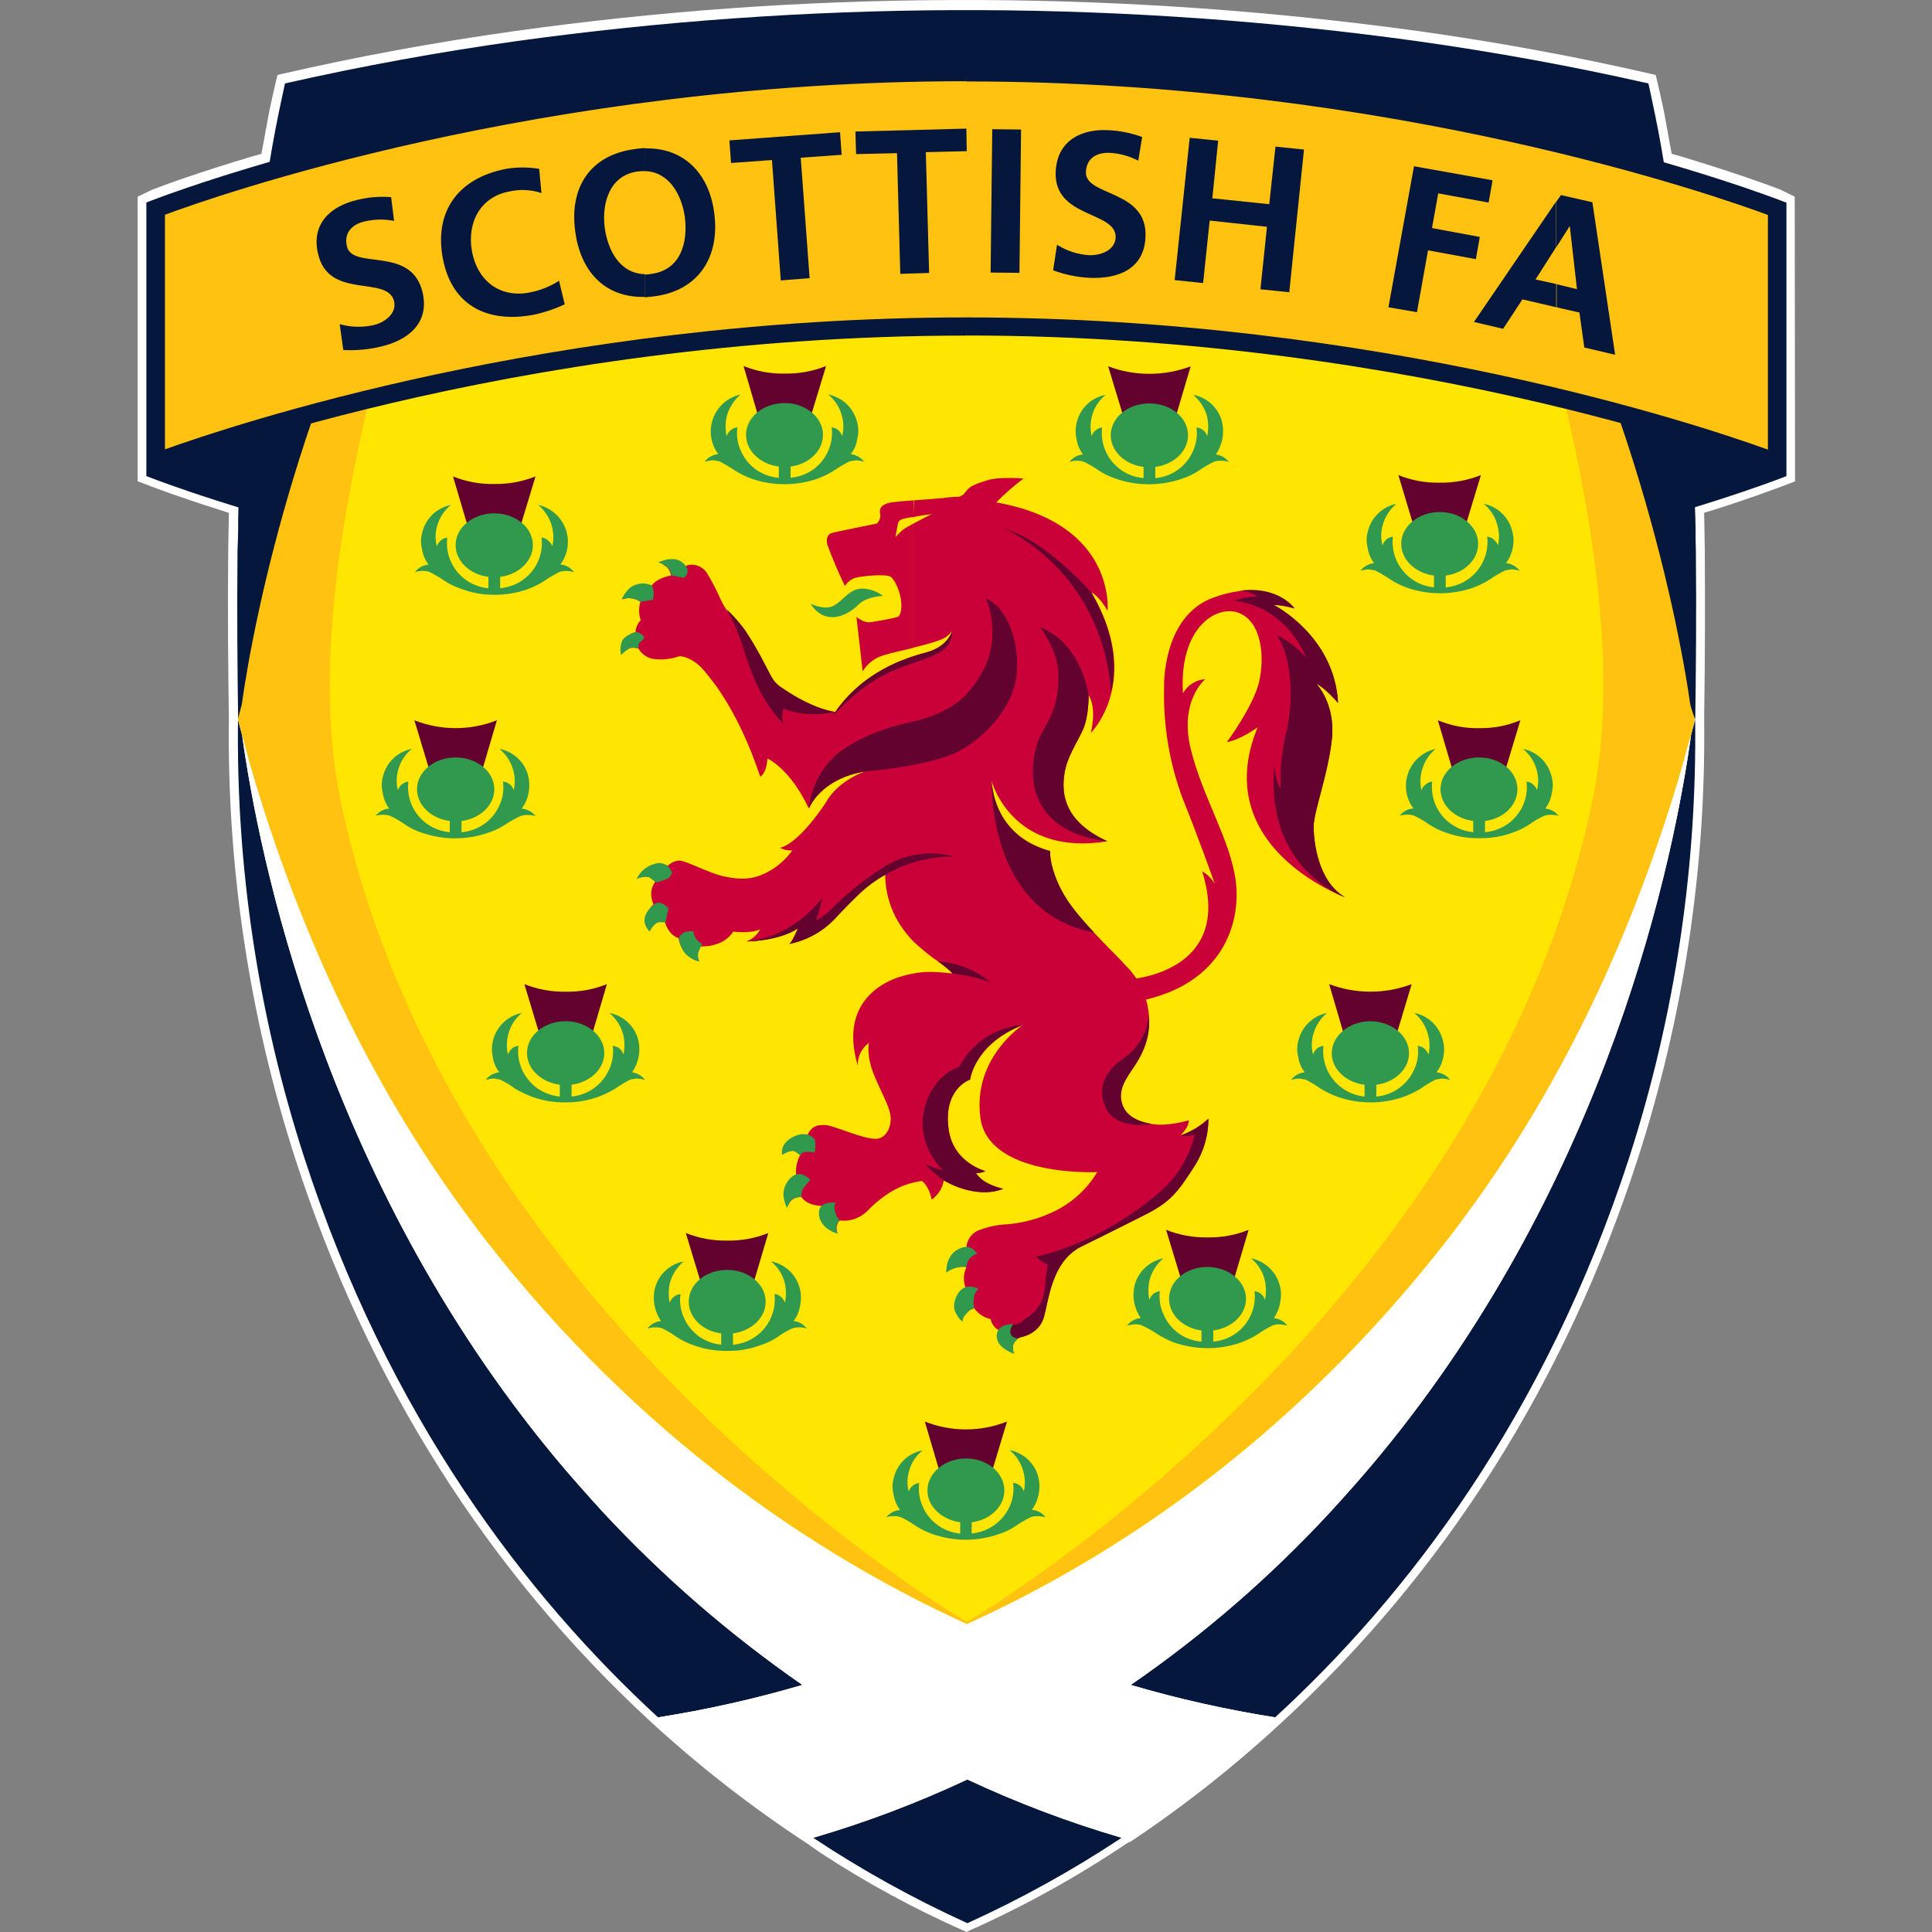 <svg xmlns="http://www.w3.org/2000/svg" xmlns:xlink="http://www.w3.org/1999/xlink" width="1080" zoomAndPan="magnify" viewBox="0 0 810 810" height="1080" preserveAspectRatio="xMidYMid meet" version="1.0"><rect x="0" y="0" width="810" height="810" fill="#808080" stroke="none"/><defs><clipPath id="5acfe195da"><path d="M 57.176 0 L 753 0 L 753 810 L 57.176 810 Z M 57.176 0 " clip-rule="nonzero"/></clipPath></defs><g clip-path="url(#5acfe195da)"><path fill="#ffffff" d="M 403.66 809.293 C 383.027 800.145 363.266 789.395 344.371 777.055 L 338.648 773.07 C 315.5 757.914 293.723 740.992 273.316 722.309 C 204.547 659.066 154.16 579.398 123.828 485.918 C 114.191 456.07 107.035 425.645 102.359 394.637 C 97.684 363.625 95.551 332.441 95.957 301.086 C 95.688 282.145 95.402 257.258 95.688 230.297 L 95.957 215.051 L 91.84 213.68 C 74.812 208.324 64.52 204.344 63.43 203.945 L 57.711 201.754 L 57.711 82.449 L 64.023 79.438 C 68.273 77.801 83.086 72.312 106.156 65.453 L 109.586 64.5 L 110.273 60.938 C 111.227 55.715 112.066 50.914 112.887 46.664 C 113.992 41.598 114.945 37.137 115.766 33.766 L 116.316 31.441 L 118.645 30.887 C 149.66 23.762 182.34 17.723 215.684 13.051 C 276.152 4.594 336.918 0.25 397.98 0.02 L 412.793 0.02 C 473.75 0.383 534.418 4.727 594.805 13.051 C 628.168 17.723 660.824 23.762 691.844 30.887 L 694.168 31.441 L 694.723 33.766 C 695.543 37.195 696.516 41.578 697.602 46.664 C 698.422 50.914 699.242 55.715 700.211 61.07 L 700.898 64.5 L 704.332 65.453 C 727.531 72.445 742.078 77.801 746.273 79.438 L 752.449 82.449 L 752.582 201.809 L 746.863 204 C 744.254 204.953 734.512 208.668 718.59 213.738 L 714.473 214.977 L 714.738 230.219 C 714.875 251.617 714.875 274.809 714.473 301.293 C 714.871 332.621 712.734 363.777 708.059 394.758 C 703.383 425.738 696.23 456.137 686.602 485.953 C 656.27 579.512 605.879 659.086 537.113 722.348 C 517.336 740.664 496.23 757.297 473.801 772.254 L 473.379 772.254 L 471.875 773.207 C 451.172 787.098 429.438 799.125 406.672 809.293 L 405.168 809.98 Z M 403.66 809.293 " fill-opacity="1" fill-rule="evenodd"/></g><path fill="#05173c" d="M 405.168 258.059 C 211.07 258.059 65.434 201.125 63.906 200.57 L 61.43 199.617 L 61.43 84.871 L 66.785 86.93 C 68.18 87.52 212.613 143.941 405.168 143.941 C 597.723 143.941 742.156 87.559 743.66 87.004 L 748.887 84.945 L 748.887 199.637 L 746.406 200.59 C 744.902 201.105 599.266 258.059 405.168 258.059 Z M 405.168 258.059 " fill-opacity="1" fill-rule="evenodd"/><path fill="#ffe501" d="M 606.129 520.785 C 542.031 602.969 469.684 652.074 405.168 681.57 C 340.652 652.074 268.32 602.949 204.207 520.785 C 155.895 459.047 117.043 303.754 117.594 301.543 C 122.953 262.859 130.5 142.816 192.137 50.344 C 262.742 39.594 333.754 33.832 405.168 33.059 C 476.582 33.824 547.594 39.582 618.195 50.344 C 679.832 142.816 697.391 301.543 697.391 301.543 C 697.391 301.543 654.305 459.051 606.129 520.785 Z M 606.129 520.785 " fill-opacity="1" fill-rule="evenodd"/><path fill="#05173c" d="M 708.945 308.402 C 701.949 358.609 675.047 493.48 578.121 610.648 C 571.68 618.461 564.777 626.16 557.801 633.84 C 532.566 661.117 504.656 685.312 474.066 706.418 C 493.953 712.25 514.129 716.777 534.598 720.004 C 589.77 669.375 647.707 594.051 683.113 485.137 C 692.652 455.488 699.734 425.266 704.363 394.469 C 708.992 363.672 711.102 332.703 710.699 301.562 C 710.203 303.887 709.477 306.078 708.945 308.402 Z M 708.945 308.402 " fill-opacity="1" fill-rule="evenodd"/><path fill="#05173c" d="M 405.586 746.07 L 405.453 746.07 C 384.582 755.887 363.078 764.031 340.938 770.5 C 361.535 784.152 383.082 796.09 405.586 806.305 C 428.09 796.09 449.641 784.152 470.234 770.5 C 448.059 764.008 426.512 755.867 405.586 746.07 Z M 405.586 746.07 " fill-opacity="1" fill-rule="evenodd"/><path fill="#ffc211" d="M 667.344 337.211 C 684.637 256.688 652.246 149.121 627.309 62.957 C 682.484 152.953 703.91 258.324 708.984 295.234 C 709.535 297.426 710.09 299.484 710.621 301.543 C 710.621 301.676 708.828 308.82 707.742 312.383 C 707.059 314.996 706.371 317.453 705.684 320.008 C 705.551 320.559 705.266 321.246 705.133 321.91 C 685.648 388.602 654.895 458 606.566 520.082 C 542.605 602.016 469.852 651.559 405.34 680.867 L 405.34 680.047 C 405.34 680.047 620.809 554.531 667.344 337.211 Z M 667.344 337.211 " fill-opacity="1" fill-rule="evenodd"/><path fill="#05173c" d="M 101.543 308.402 C 108.539 358.609 135.438 493.48 232.363 610.648 C 238.809 618.461 245.711 626.16 252.688 633.84 C 277.977 661.051 305.891 685.242 336.418 706.418 C 316.535 712.25 296.359 716.777 275.891 720.004 C 220.848 669.375 162.777 594.051 127.508 485.137 C 117.914 455.5 110.793 425.281 106.141 394.48 C 101.492 363.68 99.371 332.707 99.789 301.562 C 100.301 303.887 100.988 306.078 101.543 308.402 Z M 101.543 308.402 " fill-opacity="1" fill-rule="evenodd"/><path fill="#ffffff" d="M 707.418 313.527 C 707 315.168 706.598 316.957 706.047 318.75 C 705.598 320.055 705.227 321.379 704.941 322.73 C 685.418 389.215 654.723 458.496 606.527 520.234 C 542.434 602.285 470.082 651.52 405.434 680.887 C 341.051 651.52 268.035 602.266 203.918 520.234 C 155.742 458.496 124.992 389.215 105.508 322.676 C 105.219 321.324 104.852 319.996 104.402 318.691 C 103.98 316.898 103.449 315.129 103.027 313.469 C 102.609 311.812 101.922 310.039 101.523 308.402 C 108.52 358.609 135.422 493.48 232.344 610.648 C 238.789 618.461 245.691 626.16 252.668 633.84 C 277.961 661.051 305.871 685.242 336.398 706.418 C 316.516 712.25 296.34 716.777 275.871 720.004 C 296.238 738.535 317.93 755.367 340.938 770.5 C 363.113 764.012 384.66 755.867 405.586 746.07 C 426.52 755.844 448.07 763.988 470.234 770.5 C 493.012 755.348 514.473 738.516 534.617 720.004 C 514.148 716.777 493.969 712.25 474.086 706.418 C 504.676 685.312 532.586 661.117 557.816 633.84 C 564.816 626.215 571.68 618.48 578.141 610.648 C 675.047 493.48 701.949 358.629 708.965 308.402 C 708.523 310.059 707.973 311.832 707.418 313.527 Z M 707.418 313.527 " fill-opacity="1" fill-rule="evenodd"/><path fill="#05173c" d="M 711.004 230.754 C 710.871 227.742 710.871 224.578 710.871 221.57 C 710.871 218.559 710.738 215.527 710.602 212.52 C 710.602 210.328 710.051 195.102 710.051 194.551 C 707.992 139.117 703.055 100.84 699.07 77.516 C 697.277 65.719 695.504 55.832 693.844 47.883 C 692.738 42.816 691.938 38.547 691.102 34.984 C 658.977 27.707 626.586 21.816 594.328 17.281 C 533.535 8.848 472.453 4.504 411.078 4.25 L 399.637 4.25 C 338.219 4.504 277.09 8.848 216.254 17.281 C 183.996 21.816 151.605 27.707 119.48 34.984 C 118.66 38.547 117.844 42.797 116.738 47.883 C 115.098 55.848 113.305 65.719 111.512 77.516 C 107.527 100.84 102.723 139.117 100.531 194.551 C 100.531 195.102 100.266 202.781 100.113 206.211 L 100.113 206.629 C 100.113 208.535 99.98 210.441 99.98 212.535 C 99.844 215.547 99.844 218.578 99.844 221.59 C 99.844 224.598 99.711 227.762 99.578 230.773 C 99.312 258.344 99.578 283.727 99.844 301.562 C 99.844 301.828 101.352 297.578 102.039 295.387 C 107.395 256.707 130.633 142.281 192.215 49.582 C 262.797 38.859 333.781 33.125 405.168 32.375 C 476.633 33.141 547.695 38.902 618.348 49.656 C 679.852 142.262 703.188 256.688 708.676 295.465 C 709.23 297.566 709.914 299.625 710.738 301.637 C 711.004 283.707 711.27 258.27 711.004 230.754 Z M 711.004 230.754 " fill-opacity="1" fill-rule="evenodd"/><path fill="#ffc211" d="M 143.121 337.211 C 125.832 256.688 158.375 149.121 183.156 62.957 C 127.891 152.973 106.48 258.27 101.391 295.234 C 100.836 297.426 100.285 299.484 99.75 301.543 C 99.75 301.676 101.656 308.82 102.629 312.383 C 103.316 314.996 104 317.453 104.688 320.008 C 104.82 320.559 105.105 321.246 105.242 321.91 C 124.727 388.602 155.477 458 203.805 520.082 C 267.766 602.016 341.203 651.559 405.453 680.867 L 405.453 680.047 C 405.453 680.047 189.734 554.531 143.121 337.211 Z M 143.121 337.211 " fill-opacity="1" fill-rule="evenodd"/><path fill="#ca0139" d="M 382.938 216.766 C 386.367 216.082 390.562 215.527 390.562 215.527 L 382.938 219.512 L 382.938 271.512 C 388.98 270.008 395.023 268.5 397.082 266.711 C 397.965 266.078 398.695 265.305 399.277 264.387 C 399.277 264.387 397.637 271.113 388.293 273.57 C 386.922 273.988 385.129 274.391 382.938 275.207 L 382.938 394.699 C 386.391 397.988 390.094 400.961 394.051 403.617 C 395.965 404.98 397.75 406.492 399.41 408.152 C 397.504 407.887 395.426 407.734 393.23 407.602 C 389.773 407.309 386.344 407.492 382.938 408.152 L 382.938 495.805 C 384.113 495.512 385.301 495.281 386.504 495.121 C 386.504 495.121 389.383 496.91 390.621 502.934 C 391.977 501.977 393.094 500.797 393.973 499.395 C 394.852 497.988 395.426 496.469 395.691 494.832 C 395.691 494.832 408.73 503.066 420.668 498.398 C 420.668 498.398 412.164 496.758 409.227 491.805 C 410.621 491.844 411.949 491.57 413.211 490.984 C 413.211 490.984 400.039 487.688 397.848 474.102 C 395.652 460.516 402.098 454.477 406.77 452.57 C 406.77 452.57 408.559 437.613 428.863 429.703 C 428.863 429.703 407.723 443.426 411.02 468.539 C 414.316 493.652 460.016 491.402 460.016 491.402 C 457.883 494.977 455.277 498.168 452.203 500.973 C 449.129 503.781 445.715 506.086 441.961 507.887 C 435.926 510.801 429.57 512.586 422.898 513.242 C 418.391 513.402 414.043 514.316 409.855 515.984 C 409.203 516.305 408.602 516.703 408.055 517.18 C 407.504 517.656 407.023 518.195 406.613 518.797 C 406.207 519.398 405.879 520.043 405.637 520.727 C 405.395 521.414 405.246 522.121 405.188 522.844 C 405.188 522.844 397.902 523.262 398.324 532.18 C 400.52 531.215 402.809 530.898 405.188 531.227 C 404.555 532.562 404.207 533.965 404.133 535.438 C 404.059 536.906 404.273 538.34 404.766 539.727 C 404.766 539.727 397.637 543.711 402.973 553.18 C 403.461 552.004 404.188 551.008 405.156 550.184 C 406.125 549.359 407.227 548.805 408.465 548.512 C 409.289 549.668 410.293 550.633 411.477 551.418 C 412.656 552.199 413.941 552.742 415.328 553.047 C 415.523 554.039 415.922 554.945 416.523 555.762 C 417.121 556.582 417.867 557.23 418.762 557.715 C 418.762 557.715 416.855 563.203 424.805 567.242 C 424.68 566.93 424.59 566.609 424.531 566.281 C 424.473 565.953 424.445 565.621 424.453 565.289 C 424.461 564.953 424.5 564.625 424.57 564.297 C 424.641 563.973 424.742 563.656 424.879 563.352 C 425.012 563.043 425.172 562.754 425.363 562.48 C 425.555 562.207 425.77 561.953 426.012 561.719 C 426.25 561.488 426.512 561.281 426.793 561.102 C 427.074 560.922 427.371 560.77 427.684 560.648 C 427.684 560.648 435.652 559.543 437.711 552 C 439.77 544.453 441.008 529.359 452.676 522.922 C 452.676 522.922 470.52 514.137 480.684 508.934 C 490.844 503.73 494.027 499.406 500.586 489.176 C 502.551 486.18 504.047 482.965 505.074 479.535 C 506.105 476.102 506.621 472.598 506.629 469.016 C 503.219 472.145 499.328 474.473 494.961 476.008 C 498.773 472.195 498.395 469.699 498.395 469.699 C 498.395 469.699 489.336 472.445 482.742 471.207 C 476.145 469.969 471.625 467.508 470.254 462.02 C 468.883 456.535 472.445 451.867 474.066 449.254 C 475.688 446.645 482.855 438.145 481.691 425.664 C 481.535 423.656 481.191 421.68 480.668 419.734 C 480.148 417.789 479.453 415.91 478.582 414.09 C 477.715 412.273 476.688 410.551 475.504 408.922 C 474.316 407.293 472.992 405.785 471.531 404.398 C 469.625 402.074 463.43 396.168 458.625 390.945 C 453.82 385.727 447.375 379.02 443.523 370.234 C 439.676 361.449 440.227 356.781 440.227 356.781 C 415.785 350.188 415.785 327.551 415.785 327.551 C 415.785 327.551 424.117 359.258 464.27 352.723 C 446.156 344.359 444.918 332.965 446.289 324.141 C 447.395 317.414 451.227 311.926 453.914 306.172 C 456.605 300.418 456.395 291.5 456.395 291.5 C 456.395 291.5 459.957 295.883 457.348 307.277 C 457.348 307.277 479.309 285.461 457.613 248.418 C 457.613 248.418 460.777 249.789 464.344 256.039 C 464.344 256.039 468.043 219.551 417.672 210.633 C 421.246 207.02 425.062 203.68 429.113 200.609 C 429.113 200.609 419.086 199.789 414.145 201.293 C 409.207 202.801 407.016 203.773 405.777 205.105 C 404.539 206.441 403.984 207.715 402.078 208.27 C 399.777 208.293 397.488 208.477 395.215 208.82 C 394.109 208.953 388.352 209.375 383.129 209.773 Z M 379.504 221.438 C 378.82 221.875 378.188 222.379 377.598 222.941 L 375.406 225.133 L 376.512 219.227 C 376.68 218.785 376.949 218.418 377.316 218.125 C 377.688 217.828 378.105 217.652 378.57 217.586 C 380.008 217.168 381.469 216.895 382.957 216.766 L 382.957 209.773 C 378.84 210.039 374.988 210.461 374.035 210.594 C 371.84 210.859 368.316 211.965 368.965 215.129 C 369.152 215.93 369.125 216.723 368.879 217.508 C 368.633 218.293 368.203 218.961 367.59 219.512 C 367.59 219.512 350.434 222.941 348.641 223.492 C 346.848 224.047 346.312 225.973 346.848 228.297 C 349.016 234.23 351.484 240.035 354.266 245.711 C 354.738 244.898 355.34 244.195 356.07 243.602 C 356.805 243.012 357.621 242.57 358.516 242.281 C 361.395 241.461 371.688 240.492 373.48 241.863 C 375.273 243.234 377.047 247.578 377.598 250.648 C 378.152 253.715 378.02 257.926 376.359 258.613 C 374.703 259.297 365.113 260.938 364.141 260.938 C 362.211 260.68 360.523 259.902 359.07 258.613 L 361.68 281.477 C 362.699 279.773 364.008 278.328 365.598 277.141 C 367.188 275.953 368.945 275.113 370.871 274.617 C 373.75 273.664 378.496 272.711 382.957 271.605 L 382.957 219.512 L 379.523 221.418 Z M 382.938 275.207 L 382.938 394.699 C 380.891 392.59 379.059 390.301 377.445 387.84 C 375.402 384.695 373.844 381.324 372.773 377.73 C 371.699 374.133 371.152 370.461 371.137 366.711 C 366.652 368.27 362.742 370.738 359.41 374.121 C 354.875 379.191 350.758 383.648 350.758 383.648 C 348.062 386.562 345.023 389.055 341.637 391.121 C 338.246 393.188 334.641 394.75 330.812 395.805 C 331.922 395.387 334.512 389.215 334.512 389.215 C 326.145 394.699 312.969 394.699 312.969 394.699 C 314.199 394.23 315.305 393.555 316.289 392.684 C 317.273 391.812 318.074 390.793 318.688 389.633 C 314.57 391.539 307.441 390.586 307.441 390.586 C 302.902 397.578 293.582 396.758 293.582 396.758 C 293.238 397.207 292.969 397.691 292.773 398.219 C 292.574 398.746 292.457 399.289 292.418 399.848 C 292.383 400.41 292.426 400.965 292.555 401.512 C 292.68 402.059 292.883 402.578 293.16 403.066 C 292.047 402.758 291 402.297 290.02 401.688 C 289.039 401.078 288.164 400.34 287.395 399.477 C 286.629 398.613 285.996 397.656 285.508 396.609 C 285.016 395.566 284.68 394.473 284.508 393.328 C 280.121 391.957 278.785 386.602 278.785 386.602 C 273.848 385.363 272.191 390.414 272.191 390.414 C 268.074 384.105 273.984 379.172 273.984 379.172 C 271.504 373.266 274.668 369.836 274.668 369.836 C 272.875 366.137 267.805 368.043 267.805 368.043 C 272.191 359.258 280.027 362.977 280.027 362.977 C 280.676 362.305 281.43 361.781 282.281 361.402 C 283.137 361.023 284.031 360.816 284.965 360.785 C 287.711 360.918 296.766 365.852 303.227 367.375 C 311.598 369.168 316.953 368.75 323.949 364.367 C 327.18 362.27 329.922 359.664 332.188 356.555 C 330.363 356.641 328.633 356.27 327 355.449 C 335.238 353.543 346.219 336.508 346.219 336.508 C 351.289 327.172 362.824 323.34 362.824 323.34 C 343.758 326.504 339.223 338.852 339.223 338.852 C 338.953 294.129 368.316 279.781 383.07 275.188 Z M 382.938 408.152 L 382.938 495.805 C 374.434 497.711 367.57 503.617 363.453 507.887 C 362.703 508.609 361.879 509.242 360.988 509.781 C 360.094 510.32 359.156 510.754 358.164 511.086 C 357.176 511.414 356.16 511.629 355.125 511.734 C 354.086 511.836 353.051 511.824 352.016 511.695 C 351.688 512.051 351.418 512.445 351.207 512.879 C 350.996 513.316 350.855 513.77 350.781 514.25 C 350.707 514.727 350.707 515.203 350.777 515.68 C 350.848 516.16 350.988 516.617 351.195 517.051 C 341.664 511.336 344.598 505.617 344.598 505.617 C 337.867 505.352 336.094 501.922 336.094 501.922 C 335.484 501.836 334.879 501.859 334.277 501.988 C 333.676 502.117 333.113 502.344 332.59 502.668 C 332.066 502.992 331.617 503.398 331.234 503.883 C 330.855 504.367 330.57 504.902 330.375 505.484 C 327.363 494.375 333.809 492.871 333.809 492.871 C 333.637 491.301 333.711 489.742 334.039 488.195 C 334.363 486.645 334.922 485.188 335.715 483.82 C 332.969 480.809 328.984 483.266 328.984 483.266 C 330.355 475.035 338.516 475.855 338.516 475.855 C 340.023 472.844 341.68 471.32 346.484 471.738 C 350.297 472.16 361.453 477.457 367.211 477.457 C 370.223 477.457 372.93 474.711 373.387 470.043 C 373.844 465.375 370.641 460.516 366.789 451.523 C 362.938 442.527 364.312 437.25 364.312 437.25 C 363.551 437.785 362.871 438.402 362.27 439.109 C 361.668 439.812 361.164 440.582 360.754 441.414 C 360.348 442.25 360.047 443.117 359.859 444.027 C 359.672 444.934 359.598 445.852 359.641 446.777 C 352.32 422.406 367.152 410.898 382.938 408.152 Z M 382.938 408.152 " fill-opacity="1" fill-rule="evenodd"/><path fill="#ca0139" d="M 353.004 298.797 L 347.285 317.188 L 339.051 338.871 C 331.082 321.988 321.758 318.023 321.758 318.023 C 321.34 324.465 318.746 325.645 318.746 325.645 C 309.406 297.789 298.574 285.176 294.992 280.926 C 291.406 276.676 286.488 274.75 284.562 275.207 C 281.258 276.336 277.871 276.703 274.402 276.312 C 272.996 276.16 271.699 275.699 270.512 274.926 C 269.328 274.152 268.379 273.156 267.672 271.93 C 263.133 270.559 261.496 273.438 261.496 273.438 C 261.344 273 261.242 272.551 261.191 272.094 C 261.137 271.637 261.133 271.176 261.18 270.715 C 261.227 270.258 261.32 269.809 261.465 269.371 C 261.609 268.93 261.797 268.512 262.035 268.113 C 262.27 267.719 262.543 267.352 262.855 267.012 C 263.172 266.672 263.52 266.375 263.898 266.109 C 264.277 265.848 264.684 265.629 265.109 265.453 C 265.535 265.277 265.977 265.152 266.434 265.07 C 266.488 264.125 266.703 263.215 267.078 262.344 C 267.457 261.473 267.973 260.691 268.625 260.004 C 268.203 258.77 267.98 257.504 267.957 256.203 C 267.934 254.898 268.113 253.625 268.492 252.379 C 267.98 251.965 267.422 251.629 266.816 251.363 C 266.215 251.098 265.586 250.918 264.934 250.82 C 264.281 250.723 263.629 250.711 262.973 250.789 C 262.32 250.867 261.688 251.027 261.074 251.277 C 265.059 242.09 273.164 245.559 273.164 245.559 C 275.641 242.129 281.266 241.309 281.266 241.309 C 281.238 240.812 281.141 240.332 280.973 239.863 C 280.809 239.395 280.578 238.957 280.285 238.555 C 279.992 238.152 279.648 237.801 279.254 237.496 C 278.859 237.195 278.43 236.953 277.969 236.773 C 282.504 232.793 287.5 237.461 287.5 237.461 C 288.32 236.355 293.543 236.09 296.289 240.07 C 298.156 243.152 299.848 246.328 301.359 249.598 C 302.262 251.762 303.363 253.82 304.656 255.773 C 307.449 258.438 309.992 261.32 312.285 264.422 C 315.293 268.98 318.039 273.695 320.52 278.562 C 323.949 285.004 324.086 286.375 328.754 289.27 C 333.426 292.168 343.531 298.285 353.004 298.797 Z M 353.004 298.797 " fill-opacity="1" fill-rule="evenodd"/><path fill="#63012f" d="M 328.43 303.465 C 327.777 301.305 327.824 299.16 328.566 297.027 C 328.566 297.027 336.383 301.273 350.109 298.531 C 341.453 297.027 332.949 291.805 328.832 289.004 C 324.16 286.125 324.027 284.754 320.594 278.297 C 318.113 273.43 315.371 268.715 312.359 264.156 C 310.066 261.051 307.527 258.168 304.734 255.504 C 307.215 259.98 309.277 264.645 310.91 269.492 C 313.332 277.133 317.734 292.758 328.43 303.465 Z M 328.43 303.465 " fill-opacity="1" fill-rule="evenodd"/><path fill="#63012f" d="M 463.637 464.535 C 468.176 474.062 482.703 471.262 482.703 471.262 C 476.258 470.023 471.59 467.566 470.215 462.078 C 468.844 456.59 472.41 451.922 474.027 449.312 C 475.648 446.703 482.816 438.203 481.656 425.723 C 480.551 434.641 476.719 439.859 469.434 444.93 C 466.516 447.102 458.699 454.113 463.637 464.535 Z M 463.637 464.535 " fill-opacity="1" fill-rule="evenodd"/><path fill="#63012f" d="M 399.258 264.367 C 399.258 264.367 397.617 271.094 388.277 273.551 C 380.859 275.457 360.555 281.363 348.469 301.121 C 348.469 301.121 360.137 286.586 376.188 280.41 C 390.336 274.922 398.988 274.391 399.258 264.367 Z M 399.258 264.367 " fill-opacity="1" fill-rule="evenodd"/><path fill="#63012f" d="M 421.219 221.703 C 421.219 221.703 461.848 238.984 465.832 290.031 C 468.156 280.012 467.738 265.891 457.461 248.32 C 457.461 248.32 438.531 226.637 421.219 221.703 Z M 421.219 221.703 " fill-opacity="1" fill-rule="evenodd"/><path fill="#63012f" d="M 464.27 352.723 C 446.156 344.359 444.918 332.965 446.289 324.141 C 447.395 317.414 451.227 311.926 453.914 306.172 C 456.605 300.418 456.395 291.5 456.395 291.5 C 456.395 291.5 453.781 269.816 435.938 262.918 C 435.938 262.918 443.754 272.445 443.754 283.078 C 443.754 293.711 441.695 298.855 436.891 307.086 C 432.086 315.32 424.805 347.824 464.27 352.723 Z M 464.27 352.723 " fill-opacity="1" fill-rule="evenodd"/><path fill="#63012f" d="M 428.77 429.762 C 427.379 429.863 426.004 430.055 424.641 430.332 C 423.273 430.609 421.934 430.973 420.613 431.422 C 419.297 431.871 418.012 432.398 416.762 433.012 C 415.508 433.625 414.301 434.312 413.141 435.078 C 411.977 435.844 410.867 436.68 409.809 437.586 C 408.754 438.492 407.758 439.465 406.824 440.496 C 405.891 441.531 405.027 442.621 404.234 443.762 C 403.441 444.906 402.723 446.094 402.078 447.332 C 402.078 447.332 390.641 450.492 387.398 465.586 C 384.156 480.676 395.426 490.738 395.426 490.738 C 392.805 490.039 390.262 489.125 387.801 487.992 C 390.176 490.539 392.781 492.828 395.617 494.852 C 395.617 494.852 408.656 503.086 420.59 498.418 C 420.59 498.418 412.086 496.777 409.152 491.824 C 410.543 491.863 411.871 491.59 413.137 491.004 C 413.137 491.004 399.961 487.707 397.77 474.121 C 395.578 460.535 402.02 454.496 406.691 452.59 C 406.672 452.629 408.465 437.648 428.77 429.762 Z M 428.77 429.762 " fill-opacity="1" fill-rule="evenodd"/><path fill="#31994e" d="M 339.832 253.125 C 339.832 253.125 345.188 255.734 348.887 254.23 C 352.586 252.723 355.066 248.32 359.184 247.102 C 363.301 245.883 368.523 248.34 370.164 249.848 C 370.164 249.848 363.301 249.98 359.734 253.656 C 356.172 257.336 346.41 263.262 339.832 253.125 Z M 339.832 253.125 " fill-opacity="1" fill-rule="evenodd"/><path fill="#ca0139" d="M 560.965 294.684 C 560.965 294.684 555.246 288.09 551.91 286.719 C 551.91 286.719 560.012 295.082 558.352 310.039 C 556.695 325 550.727 340.223 550.727 346.531 C 550.727 352.836 552.52 369.586 563.898 376.16 C 563.898 376.16 506.516 355.316 527.258 304.953 C 527.258 304.953 519.84 310.309 514.352 311.125 C 514.352 311.125 525.598 296.035 527.945 285.613 C 530.289 275.188 528.898 260.84 519.574 257.031 C 510.25 253.219 494.18 263.07 495.973 290.641 C 496.445 289.801 497.012 289.031 497.676 288.332 C 498.34 287.633 499.082 287.023 499.895 286.508 C 500.711 285.992 501.578 285.586 502.496 285.285 C 503.41 284.984 504.352 284.801 505.312 284.734 C 505.312 284.734 494.199 293.785 499.27 314.23 C 504.34 334.68 515.742 351.828 518.066 369.242 C 520.395 386.66 512.922 412.613 477.785 419.664 L 472.426 410.707 C 472.426 410.707 517.727 408.648 504 365.301 C 506.266 366.602 508.051 368.387 509.355 370.652 C 509.355 370.652 501.387 348.285 496.012 335.25 C 493.188 327.758 491.105 320.07 489.766 312.176 C 488.426 304.285 487.852 296.34 488.043 288.336 C 488.043 288.336 486.938 258.289 508.898 250.477 C 530.859 242.664 540.734 252.531 542.66 255.145 C 539.797 254.266 536.867 253.766 533.871 253.637 C 533.871 253.637 559.457 266.426 560.965 294.684 Z M 560.965 294.684 " fill-opacity="1" fill-rule="evenodd"/><path fill="#63012f" d="M 519.555 247.637 C 534.102 245.73 541.098 252.855 542.758 255.047 C 539.891 254.172 536.961 253.672 533.969 253.543 C 533.969 253.543 559.496 266.441 561.004 294.703 C 561.004 294.703 555.281 288.109 551.945 286.738 C 551.945 286.738 560.051 295.102 558.391 310.059 C 556.73 325.016 550.766 340.242 550.766 346.551 C 550.766 352.855 552.555 369.605 563.938 376.18 C 563.938 376.18 530.176 364.52 534.293 321.035 C 534.293 321.035 534.844 327.895 536.906 330.562 C 536.641 322.844 537.375 315.223 539.098 307.695 C 541.844 297.141 542.797 277.379 535.285 266.273 C 540.074 268.578 544.191 271.754 547.637 275.801 C 547.637 275.801 540.355 254.953 517.574 251.789 C 520.586 250.664 523.699 250.117 526.914 250.152 C 526.914 250.152 525.273 247.902 519.555 247.637 Z M 519.555 247.637 " fill-opacity="1" fill-rule="evenodd"/><path fill="#63012f" d="M 351.082 316.082 C 349.398 317.516 347.871 319.098 346.492 320.824 C 345.117 322.555 343.918 324.398 342.895 326.355 C 341.871 328.316 341.047 330.355 340.414 332.473 C 339.785 334.59 339.359 336.746 339.145 338.945 C 339.145 338.945 343.684 326.598 362.746 323.438 C 362.746 323.438 390.887 321.246 402.785 314.52 C 414.68 307.793 425.012 295.465 426.254 282.543 C 427.492 269.625 422.555 254.84 413.348 250.855 C 413.348 250.855 420.477 266.367 411.84 281.727 C 405.395 293.156 398.496 298.32 383.969 302.305 C 384.023 302.227 363.434 305.793 351.082 316.082 Z M 351.082 316.082 " fill-opacity="1" fill-rule="evenodd"/><path fill="#63012f" d="M 458.699 391.004 C 453.895 385.648 447.453 379.074 443.602 370.293 C 439.75 361.508 440.305 356.84 440.305 356.84 C 415.863 350.246 415.863 327.609 415.863 327.609 C 415.863 327.609 413.535 382.352 458.699 391.004 Z M 458.699 391.004 " fill-opacity="1" fill-rule="evenodd"/><path fill="#63012f" d="M 427.684 560.707 C 427.684 560.707 435.652 559.602 437.711 552.055 C 439.77 544.508 441.008 529.418 452.676 522.977 C 452.676 522.977 470.52 514.195 480.684 508.992 C 490.844 503.789 494.027 499.465 500.586 489.23 C 502.551 486.234 504.047 483.023 505.074 479.59 C 506.105 476.16 506.621 472.652 506.629 469.07 C 503.219 472.199 499.328 474.531 494.961 476.066 C 496.953 476.445 498.922 476.359 500.871 475.797 C 499.723 480.5 497.883 484.91 495.352 489.031 C 492.816 493.156 489.715 496.793 486.039 499.941 C 473.418 510.918 454.203 522.445 434.43 526.828 C 435.738 528.352 437.34 529.449 439.234 530.125 C 439.234 530.125 438.684 533 438.281 537.402 C 437.883 541.805 437.863 548.246 429.359 553.18 C 428.82 553.91 428.133 554.461 427.297 554.828 C 426.465 555.195 425.594 555.332 424.688 555.238 C 424.688 555.238 419.199 558.25 424.824 567.316 C 424.699 567.008 424.605 566.688 424.547 566.359 C 424.484 566.027 424.457 565.699 424.465 565.363 C 424.469 565.027 424.504 564.699 424.574 564.371 C 424.645 564.043 424.746 563.727 424.879 563.418 C 425.012 563.113 425.176 562.82 425.363 562.547 C 425.555 562.27 425.77 562.016 426.012 561.785 C 426.25 561.551 426.512 561.344 426.793 561.164 C 427.074 560.98 427.371 560.828 427.684 560.707 Z M 427.684 560.707 " fill-opacity="1" fill-rule="evenodd"/><path fill="#63012f" d="M 313.066 394.699 C 313.066 394.699 326.238 394.699 334.609 389.215 C 334.609 389.215 331.996 395.387 330.91 395.805 C 334.719 395.031 338.312 393.684 341.695 391.766 C 345.074 389.844 348.066 387.441 350.68 384.562 C 350.68 384.562 355.219 379.629 360.023 375.035 C 363.367 371.809 367.074 369.066 371.137 366.805 C 375.535 364.203 380.207 362.254 385.148 360.961 C 390.094 359.664 395.121 359.07 400.23 359.184 C 397.758 358.484 395.242 358.051 392.68 357.883 C 390.117 357.715 387.562 357.812 385.023 358.18 C 382.48 358.543 380.004 359.172 377.594 360.055 C 375.184 360.941 372.891 362.066 370.719 363.434 C 362.25 368.754 354.516 374.984 347.516 382.125 C 345.875 383.57 344.09 384.801 342.156 385.82 C 343.266 382.711 344.137 379.535 344.77 376.293 C 344.77 376.293 333.656 392.645 313.066 394.699 Z M 313.066 394.699 " fill-opacity="1" fill-rule="evenodd"/><path fill="#63012f" d="M 415.328 411.852 C 412.203 409.254 408.754 407.207 404.98 405.707 C 401.203 404.211 397.289 403.336 393.23 403.086 C 393.473 403.316 393.746 403.5 394.051 403.637 C 395.965 405 397.75 406.512 399.41 408.172 C 404.855 408.793 410.16 410.02 415.328 411.852 Z M 415.328 411.852 " fill-opacity="1" fill-rule="evenodd"/><path fill="#31994e" d="M 276.004 235.82 C 276.004 235.82 282.445 232.391 286.434 236.09 C 290.418 239.785 286.699 242.262 286.699 242.262 L 281.34 241.156 C 281.426 240.543 281.344 239.953 281.098 239.383 C 280.852 238.816 280.477 238.352 279.969 237.996 C 278.812 236.969 277.488 236.246 276.004 235.82 Z M 276.004 235.82 " fill-opacity="1" fill-rule="evenodd"/><path fill="#31994e" d="M 260.617 251.332 C 260.617 251.332 262.809 245.977 266.93 245.027 C 267.969 244.699 269.035 244.57 270.121 244.645 C 271.211 244.715 272.25 244.984 273.238 245.445 C 273.926 246.734 274.199 248.105 274.059 249.559 L 273.793 251.465 L 268.566 252.285 C 267.402 251.531 266.133 251.074 264.754 250.914 C 263.332 250.617 261.953 250.758 260.617 251.332 Z M 260.617 251.332 " fill-opacity="1" fill-rule="evenodd"/><path fill="#31994e" d="M 281.762 366.156 C 281.676 365.773 281.555 365.402 281.391 365.043 C 281.227 364.684 281.027 364.348 280.793 364.031 C 280.559 363.719 280.293 363.43 279.992 363.172 C 279.695 362.914 279.375 362.691 279.031 362.504 C 278.684 362.312 278.324 362.164 277.945 362.055 C 277.566 361.941 277.184 361.871 276.789 361.844 C 276.398 361.816 276.004 361.828 275.617 361.883 C 275.227 361.941 274.848 362.035 274.477 362.176 C 273.641 362.391 272.84 362.699 272.074 363.094 C 271.305 363.492 270.594 363.969 269.934 364.527 C 269.273 365.086 268.684 365.707 268.164 366.398 C 267.641 367.09 267.207 367.828 266.852 368.613 C 266.852 368.613 270.551 366.711 272.57 368.062 C 273.465 368.871 274.469 369.508 275.582 369.969 L 280.387 368.176 Z M 281.762 366.156 " fill-opacity="1" fill-rule="evenodd"/><path fill="#31994e" d="M 280.254 380.848 C 280.254 380.848 276.957 376.867 274.211 379.211 C 266.395 385.648 272.418 390.453 272.418 390.453 C 272.418 390.453 274.324 386.641 276.539 386.641 L 279.016 386.641 Z M 280.254 380.848 " fill-opacity="1" fill-rule="evenodd"/><path fill="#31994e" d="M 284.641 393.328 C 284.914 395.863 285.875 398.105 287.52 400.055 C 289.125 401.629 291.031 402.633 293.238 403.066 C 292.895 402.41 292.699 401.711 292.652 400.969 C 292.605 400.23 292.711 399.512 292.973 398.816 C 293.789 397.027 294.344 395.652 294.344 395.652 C 293 395.051 291.992 394.094 291.332 392.777 C 290.512 390.871 290.777 390.453 290.777 390.453 C 289.363 390.305 287.988 390.492 286.66 391.004 C 285.707 391.535 285.031 392.309 284.641 393.328 Z M 284.641 393.328 " fill-opacity="1" fill-rule="evenodd"/><path fill="#31994e" d="M 341.605 477.836 C 340.785 476.465 337.488 473.855 332.074 476.883 C 326.66 479.914 327.953 484.164 327.953 484.164 C 327.953 484.164 331.52 481.84 333.312 482.793 C 334.039 483.238 334.723 483.742 335.371 484.297 C 335.668 483.867 336.047 483.535 336.508 483.293 C 336.969 483.051 337.461 482.926 337.984 482.926 C 339.184 482.844 340.371 482.934 341.547 483.191 C 341.945 481.41 341.965 479.625 341.605 477.836 Z M 341.605 477.836 " fill-opacity="1" fill-rule="evenodd"/><path fill="#31994e" d="M 339.699 494.719 C 339.699 494.719 336.398 490.605 332.57 492.93 C 331.91 493.391 331.32 493.926 330.793 494.531 C 330.27 495.141 329.828 495.805 329.469 496.523 C 329.109 497.242 328.844 497.992 328.672 498.777 C 328.5 499.562 328.426 500.355 328.449 501.16 C 328.66 503.027 329.16 504.812 329.957 506.516 C 329.957 506.516 330.91 503.086 332.969 502.398 C 333.938 502.012 334.941 501.828 335.98 501.848 C 335.914 501.086 335.984 500.34 336.199 499.605 C 336.414 498.871 336.754 498.203 337.219 497.598 C 338.441 496.227 339.699 494.719 339.699 494.719 Z M 339.699 494.719 " fill-opacity="1" fill-rule="evenodd"/><path fill="#31994e" d="M 351.5 510.898 C 351.211 510.621 350.98 510.305 350.812 509.945 C 350.543 509.324 350.312 508.691 350.129 508.039 C 349.676 506.75 349.723 505.48 350.262 504.227 C 348.469 504.094 342.633 503.809 343.398 509.582 C 344.16 515.355 351.023 517.203 351.023 517.203 C 351.023 517.203 350.07 513.906 351.156 512.668 C 351.711 512.117 351.977 511.852 352.109 511.852 C 351.871 511.555 351.668 511.238 351.5 510.898 Z M 351.5 510.898 " fill-opacity="1" fill-rule="evenodd"/><path fill="#31994e" d="M 409.836 525.855 C 409.836 525.855 407.645 522.16 404.348 522.844 C 396.109 524.484 396.723 533.555 396.723 533.555 C 398.426 532.281 400.332 531.508 402.441 531.227 C 403.355 531.027 404.27 531.027 405.188 531.227 C 405.277 529.672 405.875 528.348 406.977 527.246 C 408.867 525.301 409.836 525.855 409.836 525.855 Z M 409.836 525.855 " fill-opacity="1" fill-rule="evenodd"/><path fill="#31994e" d="M 410.238 540.395 C 410.238 540.395 404.52 536.965 401.316 542.871 C 398.438 548.359 401.051 550.836 401.734 552.207 C 402.227 552.941 402.824 553.578 403.527 554.113 C 403.609 552.859 404.109 551.805 405.035 550.949 C 405.887 549.723 407.031 548.895 408.465 548.473 C 408.07 547.023 408.023 545.562 408.332 544.09 C 408.391 543.371 408.586 542.691 408.914 542.051 C 409.246 541.41 409.688 540.859 410.238 540.395 Z M 410.238 540.395 " fill-opacity="1" fill-rule="evenodd"/><path fill="#31994e" d="M 418.625 557.543 C 418.203 558.195 417.957 558.91 417.883 559.684 C 417.809 560.457 417.918 561.203 418.207 561.926 C 419.16 565.488 425.203 567.641 425.203 567.641 C 425.203 567.641 423.832 563.945 425.758 562.289 C 426.113 562.043 426.387 561.727 426.578 561.336 L 425.336 560.781 C 424.824 560.621 424.406 560.324 424.078 559.902 C 423.75 559.477 423.57 558.992 423.547 558.457 C 423.543 557.203 423.957 556.105 424.785 555.16 C 424.785 555.16 420.266 554.953 418.625 557.543 Z M 418.625 557.543 " fill-opacity="1" fill-rule="evenodd"/><path fill="#31994e" d="M 269.406 266.289 C 268.586 265.605 267.215 264.785 266.527 265.051 C 266.527 265.051 261.992 266.156 260.809 268.75 C 260.059 270.676 259.922 272.645 260.391 274.656 C 261.547 273.367 262.906 272.352 264.469 271.605 C 265.586 271.457 266.688 271.547 267.766 271.875 C 267.766 271.875 267.348 270.234 268.188 269.398 C 268.676 269.02 269.133 268.605 269.559 268.156 C 269.828 267.738 270.246 267.473 269.98 266.918 C 269.961 266.844 269.691 266.559 269.406 266.289 Z M 269.406 266.289 " fill-opacity="1" fill-rule="evenodd"/><path fill="#63012f" d="M 470.922 174.426 L 464.609 153.582 C 467.375 154.625 470.207 155.41 473.113 155.941 C 476.02 156.469 478.949 156.734 481.902 156.734 C 484.855 156.734 487.785 156.469 490.691 155.941 C 493.598 155.41 496.43 154.625 499.195 153.582 L 493.016 174.426 L 481.902 173.477 Z M 470.922 174.426 " fill-opacity="1" fill-rule="evenodd"/><path fill="#31994e" d="M 498.09 182.469 C 498.09 189.883 490.805 195.922 481.883 195.922 C 472.961 195.922 465.68 189.883 465.68 182.469 C 465.68 175.055 472.961 169.129 481.883 169.129 C 490.805 169.129 498.09 175.055 498.09 182.469 Z M 498.09 182.469 " fill-opacity="1" fill-rule="evenodd"/><path fill="#31994e" d="M 479.441 182.051 L 484.383 182.051 L 484.383 201.258 L 479.441 201.258 Z M 479.441 182.051 " fill-opacity="1" fill-rule="nonzero"/><path fill="#31994e" d="M 509.758 190.547 C 511.109 188.531 512.023 186.336 512.5 183.953 C 512.941 181.613 512.898 179.285 512.367 176.961 C 512.016 175.531 511.469 174.176 510.727 172.902 C 509.984 171.629 509.074 170.484 508.004 169.473 C 506.934 168.457 505.742 167.617 504.426 166.945 C 503.113 166.273 501.73 165.801 500.281 165.527 C 503.023 167.91 504.934 170.84 506 174.312 C 506.668 177.137 506.711 179.969 506.133 182.812 C 505.719 181.562 504.945 180.602 503.809 179.934 C 503.133 179.523 502.402 179.293 501.617 179.25 C 501.855 181.008 501.836 182.762 501.555 184.516 C 501.277 186.266 500.75 187.941 499.977 189.539 C 499.293 191.016 498.434 192.387 497.398 193.641 C 496.363 194.898 495.18 196 493.859 196.949 C 492.535 197.902 491.113 198.668 489.59 199.246 C 488.066 199.828 486.496 200.207 484.875 200.379 C 484.289 200.535 483.691 200.625 483.086 200.648 L 483.086 200.781 L 480.605 200.781 L 480.605 200.648 C 480.047 200.625 479.504 200.535 478.965 200.379 C 477.336 200.207 475.754 199.832 474.223 199.254 C 472.688 198.672 471.254 197.906 469.918 196.957 C 468.582 196.008 467.387 194.906 466.336 193.648 C 465.285 192.391 464.414 191.02 463.715 189.539 C 462.203 186.262 461.656 182.832 462.074 179.25 C 461.328 179.301 460.645 179.527 460.016 179.934 C 458.879 180.602 458.105 181.562 457.691 182.812 C 457.039 179.969 457.086 177.137 457.824 174.312 C 458.297 172.586 459.02 170.973 459.996 169.473 C 460.973 167.973 462.156 166.66 463.543 165.527 C 462.094 165.801 460.711 166.273 459.398 166.945 C 458.082 167.617 456.891 168.457 455.82 169.473 C 454.75 170.484 453.84 171.629 453.098 172.902 C 452.355 174.176 451.809 175.531 451.457 176.961 C 450.855 179.281 450.812 181.613 451.324 183.953 C 451.676 186.387 452.59 188.582 454.066 190.547 C 452.926 190.625 451.855 190.941 450.855 191.496 C 449.855 192.047 449.02 192.785 448.348 193.711 C 449.27 193.328 450.23 193.141 451.227 193.16 L 452.047 193.16 C 452.844 193.176 453.621 193.316 454.375 193.578 C 456.594 194.609 458.699 195.84 460.684 197.273 C 462.91 198.73 465.285 199.871 467.812 200.703 C 470.043 201.477 472.32 202.059 474.645 202.449 C 476.973 202.84 479.316 203.035 481.672 203.035 C 484.031 203.035 486.375 202.84 488.703 202.449 C 491.027 202.059 493.305 201.477 495.535 200.703 C 498.074 199.898 500.449 198.758 502.664 197.273 C 504.668 195.871 506.773 194.641 508.973 193.578 C 509.777 193.301 510.605 193.164 511.453 193.16 L 512.141 193.16 C 513.18 193.152 514.184 193.34 515.152 193.711 C 514.516 192.828 513.727 192.109 512.789 191.559 C 511.848 191.008 510.84 190.672 509.758 190.547 Z M 509.758 190.547 " fill-opacity="1" fill-rule="evenodd"/><path fill="#63012f" d="M 592.535 220.043 L 586.281 199.199 C 591.832 201.422 597.594 202.477 603.574 202.363 C 609.547 202.457 615.312 201.402 620.867 199.199 L 614.555 220.043 L 603.574 219.094 Z M 592.535 220.043 " fill-opacity="1" fill-rule="evenodd"/><path fill="#31994e" d="M 619.723 228.008 C 619.723 235.422 612.59 241.461 603.668 241.461 C 594.746 241.461 587.465 235.422 587.465 228.008 C 587.465 220.598 594.746 214.672 603.668 214.672 C 612.59 214.672 619.723 220.73 619.723 228.008 Z M 619.723 228.008 " fill-opacity="1" fill-rule="evenodd"/><path fill="#31994e" d="M 601.191 227.609 L 606.129 227.609 L 606.129 246.949 L 601.191 246.949 Z M 601.191 227.609 " fill-opacity="1" fill-rule="nonzero"/><path fill="#31994e" d="M 631.391 236.109 C 632.867 234.137 633.828 231.938 634.27 229.516 C 634.738 227.207 634.648 224.922 634 222.656 C 633.656 221.234 633.117 219.887 632.387 218.617 C 631.656 217.348 630.762 216.207 629.707 215.195 C 628.648 214.184 627.469 213.34 626.172 212.664 C 624.871 211.988 623.504 211.508 622.066 211.223 C 623.457 212.379 624.641 213.715 625.617 215.238 C 626.594 216.762 627.316 218.395 627.785 220.141 C 628.57 222.949 628.66 225.785 628.055 228.637 C 627.504 227.406 626.68 226.402 625.574 225.629 C 624.91 225.336 624.223 225.105 623.516 224.941 C 623.59 225.562 623.633 226.188 623.645 226.812 C 623.656 227.441 623.637 228.066 623.586 228.691 C 623.539 229.312 623.457 229.934 623.348 230.551 C 623.238 231.168 623.098 231.777 622.926 232.379 C 622.758 232.984 622.559 233.574 622.328 234.16 C 622.102 234.742 621.844 235.312 621.559 235.871 C 621.277 236.43 620.965 236.973 620.629 237.5 C 620.289 238.027 619.93 238.539 619.539 239.031 C 619.152 239.523 618.742 239.996 618.309 240.445 C 617.875 240.898 617.422 241.328 616.945 241.734 C 616.469 242.145 615.973 242.527 615.461 242.887 C 614.945 243.242 614.418 243.578 613.871 243.883 C 613.324 244.191 612.766 244.473 612.191 244.723 C 611.617 244.977 611.035 245.199 610.438 245.395 C 609.844 245.59 609.238 245.754 608.629 245.891 C 608.016 246.027 607.398 246.133 606.777 246.207 C 606.09 246.207 605.539 246.34 604.984 246.34 L 604.984 246.473 L 602.508 246.473 L 602.508 246.34 C 601.953 246.34 601.398 246.207 600.715 246.207 C 600.094 246.133 599.477 246.027 598.863 245.891 C 598.25 245.754 597.648 245.59 597.055 245.395 C 596.457 245.199 595.871 244.977 595.301 244.723 C 594.727 244.473 594.164 244.191 593.621 243.883 C 593.074 243.578 592.543 243.242 592.031 242.887 C 591.516 242.527 591.023 242.145 590.547 241.734 C 590.07 241.328 589.617 240.898 589.184 240.445 C 588.75 239.996 588.336 239.523 587.949 239.031 C 587.562 238.539 587.199 238.027 586.863 237.5 C 586.523 236.973 586.215 236.43 585.93 235.871 C 585.645 235.312 585.391 234.742 585.16 234.16 C 584.934 233.574 584.734 232.984 584.562 232.379 C 584.395 231.777 584.254 231.168 584.145 230.551 C 584.035 229.934 583.953 229.312 583.902 228.691 C 583.855 228.066 583.836 227.441 583.848 226.812 C 583.859 226.188 583.902 225.562 583.977 224.941 C 583.27 225.105 582.582 225.336 581.918 225.629 C 580.809 226.375 580.035 227.379 579.59 228.637 C 578.867 225.793 578.914 222.961 579.723 220.141 C 580.195 218.395 580.918 216.762 581.895 215.238 C 582.867 213.715 584.051 212.379 585.441 211.223 C 584.012 211.52 582.648 212.008 581.355 212.688 C 580.062 213.367 578.887 214.211 577.832 215.223 C 576.777 216.234 575.879 217.371 575.145 218.633 C 574.41 219.898 573.867 221.238 573.508 222.656 C 572.836 224.93 572.789 227.215 573.375 229.516 C 573.703 231.957 574.617 234.152 576.121 236.109 C 574.988 236.219 573.926 236.547 572.934 237.098 C 571.938 237.645 571.094 238.371 570.402 239.27 C 571.348 239.02 572.309 238.836 573.281 238.719 L 573.965 238.719 L 576.445 239.137 C 578.633 240.227 580.734 241.457 582.754 242.836 C 584.992 244.297 587.371 245.484 589.887 246.398 C 592.113 247.168 594.391 247.75 596.719 248.141 C 599.043 248.531 601.387 248.73 603.746 248.73 C 606.105 248.73 608.445 248.531 610.773 248.141 C 613.098 247.75 615.375 247.168 617.605 246.398 C 620.121 245.484 622.496 244.297 624.734 242.836 C 626.754 241.457 628.859 240.227 631.047 239.137 L 633.523 238.719 L 634.211 238.719 C 635.184 238.836 636.141 239.02 637.09 239.27 C 636.41 238.363 635.57 237.633 634.578 237.082 C 633.586 236.527 632.52 236.203 631.391 236.109 Z M 631.391 236.109 " fill-opacity="1" fill-rule="evenodd"/><path fill="#63012f" d="M 609.008 322.941 L 602.832 301.98 C 608.363 304.297 614.125 305.395 620.121 305.277 C 626.113 305.371 631.879 304.273 637.414 301.98 L 631.102 322.941 L 620.121 321.836 Z M 609.008 322.941 " fill-opacity="1" fill-rule="evenodd"/><path fill="#31994e" d="M 636.195 330.906 C 636.195 338.316 629.062 344.359 620.141 344.359 C 611.219 344.359 603.938 338.316 603.938 330.906 C 603.938 323.492 611.219 317.566 620.141 317.566 C 629.062 317.566 636.195 323.492 636.195 330.906 Z M 636.195 330.906 " fill-opacity="1" fill-rule="evenodd"/><path fill="#31994e" d="M 617.664 330.371 L 622.602 330.371 L 622.602 349.711 L 617.664 349.711 Z M 617.664 330.371 " fill-opacity="1" fill-rule="nonzero"/><path fill="#31994e" d="M 647.859 339.004 C 649.336 337.039 650.254 334.844 650.605 332.41 C 651.191 330.066 651.145 327.738 650.473 325.418 C 650.125 323.996 649.586 322.652 648.852 321.387 C 648.121 320.117 647.227 318.977 646.172 317.965 C 645.113 316.953 643.938 316.109 642.637 315.43 C 641.34 314.754 639.973 314.273 638.539 313.984 C 639.926 315.113 641.109 316.43 642.086 317.93 C 643.062 319.43 643.785 321.043 644.258 322.77 C 645.066 325.59 645.113 328.422 644.391 331.266 C 643.977 330.016 643.199 329.059 642.066 328.391 C 641.445 327.965 640.758 327.738 640.008 327.703 C 640.426 331.289 639.879 334.719 638.367 337.992 C 637.668 339.477 636.797 340.848 635.742 342.105 C 634.691 343.359 633.5 344.465 632.164 345.414 C 630.828 346.363 629.395 347.129 627.859 347.707 C 626.328 348.289 624.746 348.664 623.113 348.836 C 622.578 348.992 622.031 349.082 621.477 349.102 L 621.477 349.234 L 618.996 349.234 L 618.996 349.102 C 618.391 349.082 617.793 348.992 617.203 348.836 C 615.59 348.652 614.02 348.266 612.504 347.68 C 610.984 347.094 609.566 346.328 608.242 345.379 C 606.922 344.43 605.742 343.332 604.703 342.078 C 603.66 340.828 602.797 339.465 602.105 337.992 C 600.594 334.719 600.047 331.289 600.465 327.703 C 599.715 327.738 599.027 327.965 598.406 328.391 C 597.273 329.086 596.449 330.043 595.93 331.266 C 595.324 328.414 595.414 325.578 596.195 322.77 C 596.668 321.043 597.391 319.43 598.367 317.93 C 599.344 316.43 600.527 315.113 601.914 313.984 C 600.918 314.203 599.949 314.512 599.012 314.918 C 598.074 315.32 597.184 315.809 596.34 316.387 C 595.496 316.961 594.719 317.613 594 318.34 C 593.281 319.066 592.641 319.852 592.078 320.703 C 591.512 321.555 591.035 322.449 590.641 323.391 C 590.25 324.336 589.953 325.305 589.746 326.305 C 589.543 327.305 589.438 328.316 589.43 329.336 C 589.418 330.355 589.508 331.371 589.695 332.371 C 590.16 334.785 591.121 336.984 592.574 338.965 C 591.445 339.027 590.383 339.32 589.387 339.848 C 588.387 340.371 587.543 341.082 586.855 341.977 C 587.793 341.703 588.754 341.562 589.734 341.559 L 590.418 341.559 C 591.27 341.562 592.094 341.703 592.898 341.977 C 595.102 343.039 597.203 344.27 599.207 345.672 C 601.422 347.156 603.797 348.297 606.34 349.102 C 610.816 350.734 615.434 351.508 620.199 351.426 C 624.918 351.5 629.5 350.746 633.945 349.16 C 636.473 348.328 638.848 347.184 641.074 345.73 C 643.059 344.297 645.164 343.066 647.383 342.035 C 648.188 341.758 649.016 341.617 649.863 341.613 L 650.551 341.613 C 651.527 341.621 652.488 341.758 653.43 342.035 C 652.746 341.168 651.926 340.473 650.957 339.945 C 649.988 339.418 648.957 339.105 647.859 339.004 Z M 647.859 339.004 " fill-opacity="1" fill-rule="evenodd"/><path fill="#63012f" d="M 563.402 433.574 L 557.266 412.613 C 560.027 413.656 562.863 414.441 565.77 414.973 C 568.676 415.5 571.605 415.766 574.559 415.766 C 577.512 415.766 580.441 415.5 583.344 414.973 C 586.25 414.441 589.086 413.656 591.848 412.613 L 585.539 433.574 L 574.559 432.621 Z M 563.402 433.574 " fill-opacity="1" fill-rule="evenodd"/><path fill="#31994e" d="M 590.742 441.613 C 590.742 448.895 583.461 454.953 574.539 454.953 C 565.617 454.953 558.332 448.91 558.332 441.613 C 558.332 434.316 565.617 428.16 574.539 428.16 C 583.461 428.16 590.742 434.219 590.742 441.613 Z M 590.742 441.613 " fill-opacity="1" fill-rule="evenodd"/><path fill="#31994e" d="M 572.098 441.082 L 577.035 441.082 L 577.035 460.422 L 572.098 460.422 Z M 572.098 441.082 " fill-opacity="1" fill-rule="nonzero"/><path fill="#31994e" d="M 602.277 449.578 C 603.758 447.609 604.715 445.41 605.156 442.984 C 605.621 440.676 605.535 438.391 604.891 436.125 C 604.543 434.703 604.008 433.359 603.277 432.09 C 602.547 430.82 601.652 429.68 600.594 428.668 C 599.535 427.652 598.359 426.809 597.059 426.133 C 595.758 425.457 594.391 424.977 592.953 424.691 C 594.344 425.848 595.527 427.188 596.504 428.711 C 597.48 430.23 598.203 431.863 598.676 433.609 C 599.461 436.422 599.547 439.254 598.941 442.109 C 598.391 440.879 597.566 439.875 596.461 439.098 C 595.797 438.805 595.109 438.578 594.402 438.414 C 594.645 440.172 594.625 441.926 594.344 443.68 C 594.066 445.43 593.539 447.105 592.766 448.703 C 592.078 450.184 591.215 451.555 590.176 452.816 C 589.141 454.078 587.961 455.188 586.641 456.148 C 585.316 457.109 583.898 457.887 582.379 458.484 C 580.855 459.082 579.285 459.48 577.664 459.676 C 577.055 459.688 576.457 459.777 575.871 459.945 C 575.047 460.129 574.219 460.129 573.395 459.945 C 572.809 459.777 572.211 459.688 571.602 459.676 C 570.98 459.602 570.363 459.496 569.75 459.359 C 569.141 459.227 568.535 459.059 567.941 458.863 C 567.344 458.668 566.762 458.445 566.188 458.195 C 565.613 457.941 565.055 457.66 564.508 457.355 C 563.961 457.047 563.434 456.715 562.918 456.355 C 562.406 455.996 561.91 455.613 561.434 455.207 C 560.957 454.797 560.504 454.367 560.07 453.918 C 559.637 453.465 559.227 452.992 558.84 452.5 C 558.449 452.008 558.09 451.5 557.75 450.973 C 557.414 450.441 557.102 449.898 556.82 449.344 C 556.535 448.785 556.277 448.215 556.051 447.629 C 555.82 447.047 555.621 446.453 555.453 445.852 C 555.281 445.246 555.141 444.637 555.031 444.023 C 554.922 443.406 554.84 442.785 554.793 442.16 C 554.742 441.535 554.723 440.91 554.734 440.285 C 554.746 439.66 554.789 439.035 554.863 438.414 C 554.156 438.578 553.469 438.805 552.805 439.098 C 551.695 439.848 550.922 440.848 550.477 442.109 C 549.754 439.266 549.801 436.43 550.613 433.609 C 551.082 431.863 551.805 430.23 552.781 428.711 C 553.758 427.188 554.941 425.848 556.332 424.691 C 554.898 424.988 553.535 425.477 552.242 426.156 C 550.949 426.836 549.773 427.684 548.719 428.695 C 547.664 429.707 546.77 430.844 546.035 432.105 C 545.301 433.367 544.754 434.707 544.398 436.125 C 543.723 438.398 543.68 440.688 544.262 442.984 C 544.594 445.426 545.508 447.625 547.008 449.578 C 545.879 449.688 544.816 450.016 543.82 450.566 C 542.828 451.117 541.984 451.844 541.289 452.742 C 542.234 452.492 543.195 452.309 544.168 452.188 L 544.855 452.188 L 547.332 452.609 C 549.543 453.703 551.648 454.973 553.645 456.418 C 555.91 457.789 558.289 458.93 560.773 459.848 C 563.004 460.621 565.281 461.203 567.605 461.594 C 569.934 461.984 572.273 462.18 574.633 462.18 C 576.992 462.18 579.336 461.984 581.66 461.594 C 583.988 461.203 586.266 460.621 588.492 459.848 C 590.98 458.93 593.355 457.789 595.625 456.418 C 597.621 454.973 599.723 453.703 601.934 452.609 L 604.414 452.188 L 605.098 452.188 C 606.07 452.309 607.031 452.492 607.977 452.742 C 607.297 451.832 606.461 451.102 605.465 450.551 C 604.473 450 603.41 449.676 602.277 449.578 Z M 602.277 449.578 " fill-opacity="1" fill-rule="evenodd"/><path fill="#63012f" d="M 495.211 536.469 L 488.898 515.621 C 494.453 517.824 500.219 518.879 506.191 518.785 C 512.168 518.902 517.934 517.848 523.484 515.621 L 517.305 536.469 L 506.191 535.516 Z M 495.211 536.469 " fill-opacity="1" fill-rule="evenodd"/><path fill="#31994e" d="M 522.395 544.508 C 522.395 551.922 515.113 557.961 506.191 557.961 C 497.27 557.961 490.137 551.922 490.137 544.508 C 490.137 537.098 497.27 531.172 506.191 531.172 C 515.113 531.172 522.395 537.25 522.395 544.508 Z M 522.395 544.508 " fill-opacity="1" fill-rule="evenodd"/><path fill="#31994e" d="M 503.73 544.109 L 508.668 544.109 L 508.668 563.316 L 503.73 563.316 Z M 503.73 544.109 " fill-opacity="1" fill-rule="nonzero"/><path fill="#31994e" d="M 534.062 552.609 C 535.473 550.613 536.355 548.41 536.715 545.996 C 537.227 543.652 537.18 541.324 536.582 539.004 C 536.215 537.578 535.66 536.227 534.914 534.961 C 534.168 533.691 533.262 532.551 532.191 531.539 C 531.121 530.527 529.934 529.684 528.625 529.008 C 527.316 528.332 525.938 527.855 524.492 527.57 C 525.898 528.711 527.094 530.043 528.07 531.57 C 529.047 533.094 529.762 534.734 530.211 536.488 C 530.883 539.309 530.926 542.145 530.348 544.984 C 529.938 543.699 529.164 542.695 528.02 541.977 C 527.371 541.637 526.684 541.41 525.961 541.289 C 526.379 544.871 525.836 548.305 524.32 551.578 C 523.629 553.066 522.758 554.438 521.707 555.699 C 520.66 556.957 519.465 558.062 518.129 559.012 C 516.793 559.965 515.355 560.727 513.82 561.305 C 512.285 561.883 510.703 562.254 509.07 562.422 C 508.535 562.578 507.988 562.664 507.43 562.688 L 507.43 562.82 L 504.953 562.82 L 504.953 562.688 C 504.344 562.676 503.746 562.59 503.16 562.422 C 501.535 562.262 499.961 561.895 498.434 561.316 C 496.906 560.742 495.48 559.98 494.152 559.027 C 492.828 558.074 491.648 556.969 490.613 555.703 C 489.582 554.441 488.73 553.066 488.059 551.578 C 487.262 549.988 486.711 548.316 486.406 546.566 C 486.102 544.812 486.055 543.055 486.27 541.289 C 485.551 541.43 484.867 541.656 484.211 541.977 C 483.066 542.695 482.289 543.699 481.883 544.984 C 481.305 542.145 481.348 539.309 482.016 536.488 C 482.492 534.746 483.219 533.113 484.195 531.594 C 485.172 530.07 486.352 528.73 487.738 527.57 C 486.293 527.855 484.914 528.332 483.605 529.008 C 482.297 529.684 481.105 530.527 480.039 531.539 C 478.969 532.551 478.059 533.691 477.312 534.961 C 476.566 536.227 476.012 537.578 475.648 539.004 C 475.383 540.164 475.238 541.34 475.219 542.531 C 475.195 543.723 475.301 544.902 475.523 546.07 C 475.75 547.242 476.09 548.375 476.555 549.473 C 477.016 550.57 477.582 551.609 478.262 552.59 C 477.129 552.699 476.066 553.027 475.074 553.578 C 474.078 554.129 473.234 554.852 472.543 555.75 C 473.535 555.5 474.539 555.316 475.555 555.199 L 476.242 555.199 C 477.039 555.207 477.816 555.344 478.566 555.617 C 480.898 556.664 483.121 557.902 485.238 559.336 C 487.492 560.77 489.867 561.957 492.367 562.898 C 496.91 564.445 501.574 565.223 506.363 565.223 C 511.07 565.223 515.645 564.449 520.09 562.898 C 522.652 561.988 525.082 560.801 527.371 559.336 C 529.371 557.926 531.477 556.695 533.684 555.637 C 534.434 555.363 535.207 555.227 536.008 555.219 L 536.715 555.219 C 537.73 555.336 538.734 555.52 539.727 555.77 C 539.039 554.879 538.203 554.156 537.219 553.605 C 536.238 553.059 535.184 552.727 534.062 552.609 Z M 534.062 552.609 " fill-opacity="1" fill-rule="evenodd"/><path fill="#63012f" d="M 393.918 616.957 L 387.742 595.996 C 390.484 597.082 393.301 597.902 396.199 598.457 C 399.094 599.012 402.02 599.289 404.969 599.289 C 407.914 599.289 410.84 599.012 413.734 598.457 C 416.633 597.902 419.449 597.082 422.191 595.996 L 415.883 616.957 L 405.035 615.852 Z M 393.918 616.957 " fill-opacity="1" fill-rule="evenodd"/><path fill="#31994e" d="M 421.086 624.922 C 421.086 632.332 413.805 638.375 405.035 638.375 C 396.262 638.375 388.828 632.332 388.828 624.922 C 388.828 617.508 396.109 611.469 405.035 611.469 C 413.957 611.469 421.086 617.508 421.086 624.922 Z M 421.086 624.922 " fill-opacity="1" fill-rule="evenodd"/><path fill="#31994e" d="M 402.574 624.367 L 407.379 624.367 L 407.379 643.707 L 402.574 643.707 Z M 402.574 624.367 " fill-opacity="1" fill-rule="nonzero"/><path fill="#31994e" d="M 432.621 633 C 434.074 630.969 435.035 628.727 435.5 626.273 C 435.938 623.977 435.895 621.691 435.367 619.414 C 435.012 617.98 434.465 616.629 433.723 615.355 C 432.98 614.082 432.074 612.938 431 611.922 C 429.93 610.91 428.738 610.066 427.422 609.398 C 426.109 608.727 424.727 608.254 423.277 607.98 C 424.668 609.109 425.848 610.426 426.824 611.926 C 427.801 613.426 428.527 615.039 428.996 616.766 C 429.781 619.578 429.867 622.41 429.266 625.262 C 428.852 624.012 428.074 623.055 426.938 622.387 C 426.266 621.977 425.535 621.746 424.746 621.699 C 424.988 623.457 424.965 625.215 424.688 626.965 C 424.41 628.719 423.883 630.395 423.105 631.988 C 422.406 633.453 421.535 634.809 420.492 636.055 C 419.449 637.301 418.266 638.398 416.945 639.344 C 415.629 640.293 414.211 641.062 412.699 641.652 C 411.184 642.242 409.621 642.637 408.008 642.832 C 407.453 642.965 406.77 642.965 406.215 643.098 L 406.215 643.23 L 403.891 643.23 L 403.891 643.176 C 403.336 643.043 402.785 643.043 402.098 642.91 C 401.477 642.836 400.863 642.734 400.25 642.602 C 399.641 642.469 399.039 642.309 398.445 642.117 C 397.852 641.926 397.266 641.703 396.695 641.457 C 396.121 641.207 395.562 640.93 395.016 640.625 C 394.469 640.324 393.941 639.992 393.43 639.637 C 392.914 639.281 392.422 638.902 391.945 638.496 C 391.469 638.094 391.016 637.664 390.582 637.215 C 390.145 636.766 389.734 636.297 389.348 635.809 C 388.961 635.32 388.598 634.812 388.262 634.285 C 387.922 633.762 387.609 633.223 387.328 632.664 C 387.043 632.109 386.785 631.543 386.555 630.961 C 386.328 630.379 386.129 629.789 385.957 629.188 C 385.785 628.59 385.645 627.98 385.535 627.367 C 385.422 626.754 385.344 626.133 385.293 625.512 C 385.242 624.891 385.223 624.266 385.234 623.645 C 385.246 623.02 385.285 622.398 385.359 621.777 C 384.613 621.828 383.926 622.055 383.301 622.461 C 382.164 623.129 381.387 624.09 380.973 625.34 C 380.254 622.496 380.297 619.664 381.105 616.84 C 381.559 615.105 382.273 613.488 383.254 611.984 C 384.23 610.48 385.422 609.172 386.828 608.059 C 385.379 608.332 383.996 608.801 382.68 609.473 C 381.367 610.145 380.176 610.984 379.102 612 C 378.031 613.012 377.125 614.156 376.383 615.43 C 375.641 616.707 375.094 618.059 374.738 619.488 C 374.066 621.766 374.023 624.051 374.605 626.352 C 374.957 628.82 375.875 631.062 377.352 633.078 C 376.23 633.152 375.172 633.453 374.176 633.98 C 373.18 634.504 372.332 635.207 371.633 636.086 C 372.57 635.812 373.531 635.672 374.512 635.668 L 375.195 635.668 C 376.047 635.672 376.871 635.812 377.676 636.086 C 379.898 637.117 382 638.352 383.984 639.785 C 386.227 641.211 388.605 642.352 391.117 643.215 C 393.332 643.984 395.602 644.566 397.914 644.957 C 400.23 645.348 402.562 645.547 404.91 645.547 C 407.258 645.547 409.59 645.348 411.902 644.957 C 414.219 644.566 416.484 643.984 418.703 643.215 C 421.242 642.41 423.621 641.266 425.832 639.785 C 427.836 638.383 429.941 637.148 432.145 636.086 C 432.945 635.812 433.773 635.672 434.621 635.668 L 435.309 635.668 C 436.328 635.684 437.332 635.82 438.32 636.086 C 437.629 635.195 436.789 634.48 435.797 633.941 C 434.805 633.406 433.746 633.09 432.621 633 Z M 432.621 633 " fill-opacity="1" fill-rule="evenodd"/><path fill="#63012f" d="M 293.848 537.801 L 287.539 516.957 C 293.09 519.16 298.855 520.215 304.828 520.121 C 310.809 520.234 316.57 519.18 322.121 516.957 L 315.945 537.801 L 304.828 536.848 Z M 293.848 537.801 " fill-opacity="1" fill-rule="evenodd"/><path fill="#31994e" d="M 321.016 545.75 C 321.016 553.16 313.73 559.199 304.809 559.199 C 295.887 559.199 288.758 553.16 288.758 545.75 C 288.758 538.336 295.887 532.41 304.809 532.41 C 313.73 532.41 321.016 538.375 321.016 545.75 Z M 321.016 545.75 " fill-opacity="1" fill-rule="evenodd"/><path fill="#31994e" d="M 302.371 545.348 L 307.309 545.348 L 307.309 564.555 L 302.371 564.555 Z M 302.371 545.348 " fill-opacity="1" fill-rule="nonzero"/><path fill="#31994e" d="M 332.723 553.848 C 334.199 551.883 335.113 549.684 335.465 547.254 C 335.977 544.91 335.934 542.582 335.332 540.262 C 334.98 538.828 334.434 537.477 333.691 536.203 C 332.949 534.926 332.039 533.781 330.969 532.77 C 329.898 531.758 328.707 530.914 327.391 530.242 C 326.078 529.574 324.695 529.102 323.246 528.828 C 324.633 529.957 325.816 531.273 326.793 532.773 C 327.77 534.273 328.492 535.887 328.965 537.613 C 329.633 540.434 329.676 543.266 329.098 546.109 C 328.652 544.887 327.875 543.926 326.773 543.234 C 326.145 542.828 325.461 542.598 324.715 542.547 C 324.789 543.168 324.828 543.793 324.844 544.418 C 324.855 545.043 324.836 545.668 324.785 546.293 C 324.738 546.914 324.656 547.535 324.547 548.152 C 324.434 548.766 324.293 549.375 324.125 549.98 C 323.953 550.582 323.754 551.172 323.523 551.754 C 323.293 552.34 323.039 552.906 322.754 553.465 C 322.469 554.023 322.156 554.562 321.816 555.09 C 321.477 555.617 321.113 556.125 320.727 556.617 C 320.336 557.105 319.926 557.578 319.488 558.027 C 319.055 558.477 318.598 558.902 318.121 559.309 C 317.645 559.715 317.148 560.094 316.633 560.449 C 316.117 560.809 315.586 561.137 315.039 561.441 C 314.492 561.746 313.93 562.02 313.355 562.27 C 312.781 562.52 312.195 562.738 311.602 562.93 C 311.004 563.121 310.398 563.281 309.789 563.414 C 309.176 563.543 308.559 563.645 307.938 563.719 C 307.383 563.852 306.832 563.852 306.297 563.984 L 306.297 564.117 L 303.82 564.117 L 303.82 563.984 C 303.133 563.852 302.578 563.852 302.027 563.719 C 300.406 563.543 298.836 563.164 297.312 562.586 C 295.793 562.004 294.367 561.238 293.047 560.289 C 291.723 559.336 290.543 558.234 289.504 556.977 C 288.469 555.723 287.609 554.355 286.926 552.875 C 286.152 551.277 285.625 549.602 285.348 547.852 C 285.066 546.098 285.047 544.344 285.289 542.586 C 284.5 542.629 283.77 542.859 283.094 543.27 C 281.992 543.965 281.215 544.926 280.77 546.148 C 280.191 543.305 280.234 540.473 280.902 537.648 C 281.973 534.176 283.879 531.25 286.621 528.867 C 285.172 529.141 283.789 529.609 282.477 530.281 C 281.164 530.953 279.969 531.793 278.898 532.809 C 277.828 533.82 276.922 534.965 276.18 536.238 C 275.438 537.516 274.887 538.867 274.535 540.297 C 274.004 542.621 273.961 544.953 274.402 547.293 C 274.879 549.672 275.793 551.871 277.148 553.883 C 276.008 553.961 274.938 554.277 273.938 554.832 C 272.938 555.383 272.102 556.125 271.43 557.047 C 272.395 556.664 273.398 556.48 274.441 556.496 L 275.125 556.496 C 275.977 556.5 276.801 556.641 277.605 556.914 C 279.777 557.957 281.836 559.191 283.781 560.609 C 286.02 562.039 288.398 563.184 290.91 564.039 C 295.438 565.656 300.102 566.434 304.906 566.367 C 309.625 566.434 314.199 565.66 318.633 564.039 C 321.223 563.242 323.648 562.098 325.914 560.609 C 327.883 559.148 329.984 557.914 332.227 556.914 C 332.98 556.652 333.754 556.512 334.551 556.496 L 335.371 556.496 C 336.367 556.48 337.328 556.664 338.25 557.047 C 337.602 556.141 336.797 555.406 335.832 554.848 C 334.867 554.289 333.832 553.957 332.723 553.848 Z M 332.723 553.848 " fill-opacity="1" fill-rule="evenodd"/><path fill="#63012f" d="M 226.168 433.574 L 219.859 412.613 C 225.41 414.816 231.176 415.867 237.148 415.777 C 243.129 415.891 248.891 414.836 254.441 412.613 L 248.266 433.574 L 237.148 432.621 Z M 226.168 433.574 " fill-opacity="1" fill-rule="evenodd"/><path fill="#31994e" d="M 253.355 441.48 C 253.355 448.895 246.07 454.934 237.148 454.934 C 228.227 454.934 220.945 448.895 220.945 441.48 C 220.945 434.066 228.227 428.141 237.148 428.141 C 246.07 428.141 253.355 434.219 253.355 441.48 Z M 253.355 441.48 " fill-opacity="1" fill-rule="evenodd"/><path fill="#31994e" d="M 234.691 441.082 L 239.629 441.082 L 239.629 460.422 L 234.691 460.422 Z M 234.691 441.082 " fill-opacity="1" fill-rule="nonzero"/><path fill="#31994e" d="M 265.023 449.578 C 266.402 447.574 267.316 445.375 267.766 442.984 C 268.207 440.691 268.164 438.402 267.633 436.125 C 267.273 434.699 266.719 433.352 265.973 432.078 C 265.23 430.809 264.32 429.668 263.25 428.656 C 262.18 427.645 260.992 426.801 259.68 426.125 C 258.371 425.453 256.992 424.977 255.547 424.691 C 256.91 425.871 258.078 427.223 259.051 428.738 C 260.023 430.254 260.762 431.879 261.266 433.609 C 261.938 436.434 261.98 439.266 261.398 442.109 C 260.957 440.848 260.18 439.848 259.074 439.098 C 258.359 438.82 257.629 438.594 256.883 438.414 C 257.121 440.172 257.102 441.926 256.824 443.68 C 256.543 445.43 256.016 447.105 255.242 448.703 C 254.555 450.184 253.691 451.555 252.656 452.816 C 251.617 454.078 250.438 455.188 249.117 456.148 C 247.797 457.109 246.375 457.887 244.855 458.484 C 243.336 459.082 241.766 459.48 240.145 459.676 C 239.535 459.699 238.938 459.789 238.352 459.945 L 235.871 459.945 C 235.336 459.789 234.789 459.699 234.234 459.676 C 233.605 459.609 232.984 459.508 232.371 459.375 C 231.754 459.242 231.148 459.082 230.547 458.891 C 229.949 458.699 229.359 458.48 228.781 458.23 C 228.203 457.98 227.637 457.703 227.086 457.398 C 226.535 457.094 226.004 456.762 225.484 456.406 C 224.965 456.047 224.465 455.668 223.984 455.258 C 223.504 454.852 223.047 454.422 222.609 453.973 C 222.172 453.52 221.754 453.047 221.363 452.555 C 220.973 452.062 220.605 451.551 220.266 451.023 C 219.926 450.492 219.609 449.949 219.324 449.387 C 219.035 448.828 218.777 448.258 218.547 447.672 C 218.316 447.086 218.113 446.488 217.941 445.883 C 217.77 445.281 217.625 444.668 217.516 444.047 C 217.402 443.43 217.32 442.805 217.273 442.18 C 217.223 441.551 217.203 440.922 217.215 440.293 C 217.227 439.664 217.27 439.039 217.34 438.414 C 216.641 438.598 215.953 438.828 215.281 439.098 C 214.176 439.848 213.398 440.848 212.957 442.109 C 212.305 439.266 212.348 436.434 213.09 433.609 C 213.539 431.855 214.254 430.215 215.23 428.691 C 216.211 427.168 217.402 425.836 218.809 424.691 C 217.363 424.977 215.984 425.453 214.676 426.125 C 213.363 426.801 212.176 427.645 211.105 428.656 C 210.035 429.668 209.129 430.809 208.383 432.078 C 207.637 433.348 207.082 434.699 206.723 436.125 C 206.121 438.402 206.074 440.688 206.59 442.984 C 206.918 445.426 207.832 447.625 209.332 449.578 C 208.203 449.688 207.141 450.016 206.145 450.566 C 205.152 451.117 204.309 451.844 203.613 452.742 C 204.562 452.492 205.52 452.309 206.492 452.188 L 207.312 452.188 L 209.641 452.609 C 211.867 453.668 213.973 454.941 215.949 456.418 C 218.23 457.762 220.605 458.906 223.078 459.848 C 227.559 461.457 232.18 462.23 236.941 462.176 C 241.703 462.254 246.324 461.48 250.801 459.848 C 253.285 458.93 255.66 457.789 257.93 456.418 C 259.945 455.004 262.051 453.734 264.242 452.609 L 266.719 452.188 L 267.406 452.188 C 268.418 452.32 269.422 452.504 270.418 452.742 C 269.762 451.879 268.969 451.176 268.031 450.629 C 267.098 450.078 266.094 449.73 265.023 449.578 Z M 265.023 449.578 " fill-opacity="1" fill-rule="evenodd"/><path fill="#63012f" d="M 180.051 322.941 L 173.738 301.98 C 176.492 303.066 179.324 303.887 182.23 304.441 C 185.137 304.996 188.07 305.27 191.031 305.27 C 193.992 305.27 196.926 304.996 199.832 304.441 C 202.742 303.887 205.57 303.066 208.324 301.98 L 202.148 322.941 L 191.031 321.836 Z M 180.051 322.941 " fill-opacity="1" fill-rule="evenodd"/><path fill="#31994e" d="M 207.238 330.906 C 207.238 338.316 199.953 344.359 191.031 344.359 C 182.109 344.359 174.828 338.316 174.828 330.906 C 174.828 323.492 182.109 317.566 191.031 317.566 C 199.953 317.566 207.238 323.492 207.238 330.906 Z M 207.238 330.906 " fill-opacity="1" fill-rule="evenodd"/><path fill="#31994e" d="M 188.574 330.371 L 193.512 330.371 L 193.512 349.711 L 188.574 349.711 Z M 188.574 330.371 " fill-opacity="1" fill-rule="nonzero"/><path fill="#31994e" d="M 218.75 339.004 C 220.203 337.02 221.164 334.824 221.629 332.41 C 222.07 330.07 222.027 327.738 221.496 325.418 C 221.145 323.984 220.598 322.633 219.855 321.359 C 219.113 320.086 218.207 318.941 217.133 317.926 C 216.062 316.914 214.871 316.07 213.555 315.402 C 212.242 314.73 210.859 314.258 209.41 313.984 C 210.797 315.113 211.98 316.43 212.957 317.93 C 213.934 319.43 214.66 321.043 215.129 322.77 C 215.91 325.578 216 328.414 215.398 331.266 C 214.98 330.016 214.207 329.059 213.07 328.391 C 212.398 327.977 211.668 327.75 210.879 327.703 C 211.117 329.461 211.098 331.219 210.82 332.969 C 210.539 334.723 210.012 336.398 209.238 337.992 C 208.547 339.465 207.684 340.828 206.645 342.078 C 205.602 343.332 204.422 344.43 203.102 345.379 C 201.781 346.328 200.359 347.094 198.84 347.68 C 197.324 348.266 195.758 348.652 194.141 348.836 C 193.551 348.992 192.953 349.082 192.348 349.102 L 192.348 349.234 L 189.734 349.234 L 189.734 349.102 C 189.129 349.07 188.531 348.98 187.941 348.836 C 186.328 348.652 184.758 348.266 183.242 347.68 C 181.723 347.094 180.305 346.328 178.98 345.379 C 177.66 344.43 176.48 343.332 175.441 342.078 C 174.398 340.828 173.535 339.465 172.844 337.992 C 171.332 334.719 170.785 331.289 171.203 327.703 C 170.457 327.754 169.773 327.984 169.145 328.391 C 168.008 329.059 167.234 330.016 166.82 331.266 C 166.098 328.422 166.145 325.59 166.953 322.77 C 167.406 321.035 168.121 319.414 169.098 317.91 C 170.078 316.41 171.27 315.102 172.672 313.984 C 171.223 314.258 169.84 314.73 168.527 315.402 C 167.215 316.07 166.02 316.914 164.949 317.926 C 163.879 318.941 162.969 320.086 162.227 321.359 C 161.484 322.633 160.938 323.984 160.586 325.418 C 159.914 327.738 159.867 330.066 160.453 332.41 C 160.805 334.844 161.719 337.039 163.195 339.004 C 162.074 339.082 161.016 339.383 160.02 339.906 C 159.023 340.43 158.176 341.133 157.477 342.016 C 158.418 341.738 159.379 341.602 160.355 341.594 L 161.176 341.594 C 161.973 341.613 162.75 341.754 163.504 342.016 C 165.723 343.047 167.828 344.277 169.812 345.711 C 172.027 347.191 174.402 348.336 176.941 349.141 C 179.172 349.914 181.449 350.492 183.777 350.887 C 186.102 351.277 188.445 351.473 190.805 351.473 C 193.16 351.473 195.504 351.277 197.832 350.887 C 200.156 350.492 202.434 349.914 204.664 349.141 C 207.203 348.336 209.578 347.191 211.793 345.711 C 213.875 344.332 216.055 343.133 218.332 342.109 C 219.137 341.836 219.961 341.695 220.812 341.691 L 221.496 341.691 C 222.52 341.703 223.523 341.844 224.508 342.109 C 223.805 341.219 222.953 340.504 221.949 339.965 C 220.949 339.426 219.883 339.105 218.75 339.004 Z M 218.75 339.004 " fill-opacity="1" fill-rule="evenodd"/><path fill="#63012f" d="M 196.102 220.598 L 189.926 199.75 C 195.477 201.977 201.238 203.031 207.219 202.914 C 213.191 203.008 218.957 201.953 224.508 199.75 L 218.199 220.598 L 207.219 219.645 Z M 196.102 220.598 " fill-opacity="1" fill-rule="evenodd"/><path fill="#31994e" d="M 223.422 228.562 C 223.422 235.973 216.141 242.016 207.219 242.016 C 198.297 242.016 191.012 235.973 191.012 228.562 C 191.012 221.148 198.297 215.223 207.219 215.223 C 216.141 215.223 223.422 221.148 223.422 228.562 Z M 223.422 228.562 " fill-opacity="1" fill-rule="evenodd"/><path fill="#31994e" d="M 204.758 228.16 L 209.695 228.16 L 209.695 247.371 L 204.758 247.371 Z M 204.758 228.16 " fill-opacity="1" fill-rule="nonzero"/><path fill="#31994e" d="M 234.957 236.66 C 236.41 234.68 237.371 232.48 237.836 230.066 C 238.023 229.062 238.109 228.051 238.102 227.031 C 238.094 226.012 237.988 225 237.781 224 C 237.578 223 237.281 222.031 236.891 221.086 C 236.496 220.145 236.02 219.25 235.453 218.398 C 234.887 217.547 234.246 216.762 233.531 216.035 C 232.812 215.309 232.031 214.656 231.191 214.082 C 230.348 213.504 229.457 213.016 228.52 212.609 C 227.582 212.207 226.613 211.898 225.613 211.68 C 226.988 212.82 228.164 214.141 229.141 215.641 C 230.117 217.137 230.848 218.746 231.336 220.465 C 232.117 223.273 232.203 226.109 231.602 228.961 C 231.047 227.77 230.223 226.809 229.125 226.086 C 228.504 225.66 227.816 225.43 227.062 225.398 C 227.484 228.984 226.938 232.414 225.426 235.688 C 224.734 237.16 223.867 238.523 222.828 239.773 C 221.789 241.023 220.609 242.125 219.285 243.074 C 217.965 244.023 216.547 244.789 215.027 245.375 C 213.508 245.961 211.941 246.348 210.324 246.531 C 209.738 246.676 209.141 246.766 208.531 246.797 L 208.531 246.93 L 206.055 246.93 L 206.055 246.836 C 205.449 246.805 204.852 246.715 204.262 246.57 C 202.645 246.383 201.078 246 199.559 245.414 C 198.043 244.828 196.621 244.062 195.301 243.113 C 193.98 242.164 192.801 241.062 191.758 239.812 C 190.719 238.562 189.855 237.199 189.164 235.727 C 187.652 232.449 187.105 229.02 187.523 225.438 C 186.773 225.469 186.086 225.699 185.465 226.125 C 184.363 226.816 183.586 227.777 183.141 229 C 182.418 226.156 182.461 223.324 183.273 220.504 C 183.762 218.781 184.492 217.176 185.465 215.676 C 186.441 214.18 187.617 212.859 188.992 211.719 C 187.555 212.004 186.191 212.488 184.891 213.164 C 183.594 213.84 182.418 214.688 181.359 215.699 C 180.305 216.711 179.41 217.852 178.676 219.117 C 177.945 220.387 177.406 221.73 177.059 223.152 C 176.387 225.469 176.34 227.801 176.926 230.145 C 177.277 232.574 178.191 234.773 179.668 236.738 C 178.527 236.816 177.457 237.129 176.457 237.684 C 175.457 238.238 174.621 238.977 173.949 239.898 C 174.883 239.582 175.844 239.398 176.828 239.348 L 177.516 239.348 C 178.363 239.352 179.191 239.492 179.992 239.766 C 182.18 240.855 184.285 242.086 186.305 243.465 C 188.516 244.945 190.895 246.09 193.434 246.895 C 197.898 248.578 202.52 249.402 207.293 249.371 C 212.047 249.383 216.668 248.609 221.152 247.047 C 223.668 246.133 226.047 244.945 228.285 243.48 C 230.305 242.105 232.406 240.875 234.594 239.785 C 235.398 239.512 236.223 239.371 237.074 239.367 L 237.758 239.367 C 238.746 239.418 239.703 239.602 240.637 239.918 C 239.992 238.969 239.168 238.207 238.172 237.637 C 237.176 237.062 236.105 236.738 234.957 236.66 Z M 234.957 236.66 " fill-opacity="1" fill-rule="evenodd"/><path fill="#63012f" d="M 317.871 174.426 L 311.75 153.469 C 317.301 155.691 323.062 156.746 329.043 156.629 C 335.016 156.723 340.781 155.668 346.332 153.469 L 339.965 174.426 L 328.984 173.477 Z M 317.871 174.426 " fill-opacity="1" fill-rule="evenodd"/><path fill="#31994e" d="M 345.035 182.316 C 345.035 189.73 337.906 195.77 328.984 195.77 C 320.062 195.77 312.777 189.73 312.777 182.316 C 312.777 174.902 320.062 168.977 328.984 168.977 C 337.906 168.977 345.035 175.055 345.035 182.316 Z M 345.035 182.316 " fill-opacity="1" fill-rule="evenodd"/><path fill="#31994e" d="M 326.523 181.918 L 331.461 181.918 L 331.461 201.125 L 326.523 201.125 Z M 326.523 181.918 " fill-opacity="1" fill-rule="nonzero"/><path fill="#31994e" d="M 356.703 190.414 C 358.207 188.461 359.121 186.262 359.449 183.82 C 360.031 181.48 359.988 179.148 359.316 176.828 C 358.953 175.402 358.398 174.055 357.652 172.785 C 356.906 171.516 356 170.375 354.93 169.363 C 353.859 168.352 352.668 167.508 351.359 166.832 C 350.051 166.16 348.676 165.68 347.23 165.395 C 348.637 166.535 349.828 167.871 350.809 169.395 C 351.785 170.918 352.5 172.559 352.949 174.312 C 353.762 177.133 353.805 179.965 353.082 182.812 C 352.637 181.551 351.863 180.547 350.758 179.801 C 350.09 179.508 349.406 179.281 348.695 179.113 C 349.117 182.699 348.57 186.129 347.059 189.406 C 346.371 190.895 345.508 192.273 344.461 193.539 C 343.414 194.805 342.219 195.91 340.883 196.863 C 339.543 197.812 338.105 198.578 336.566 199.148 C 335.027 199.723 333.441 200.09 331.805 200.246 C 331.27 200.402 330.723 200.492 330.168 200.512 L 330.168 200.648 L 327.688 200.648 L 327.688 200.512 C 327.082 200.492 326.484 200.402 325.895 200.246 C 324.273 200.078 322.703 199.703 321.18 199.121 C 319.656 198.543 318.23 197.777 316.906 196.828 C 315.586 195.875 314.402 194.773 313.367 193.516 C 312.332 192.254 311.477 190.887 310.797 189.406 C 310.023 187.809 309.496 186.133 309.215 184.383 C 308.938 182.629 308.918 180.875 309.156 179.113 C 308.449 179.281 307.762 179.508 307.098 179.801 C 305.949 180.539 305.125 181.543 304.621 182.812 C 304.039 179.969 304.082 177.137 304.754 174.312 C 305.258 172.582 305.996 170.957 306.969 169.441 C 307.941 167.922 309.109 166.574 310.473 165.395 C 309.477 165.613 308.508 165.922 307.57 166.328 C 306.633 166.73 305.742 167.223 304.898 167.797 C 304.055 168.371 303.273 169.023 302.559 169.75 C 301.84 170.477 301.199 171.266 300.633 172.113 C 300.07 172.965 299.59 173.859 299.199 174.805 C 298.809 175.746 298.508 176.719 298.305 177.719 C 298.102 178.719 297.996 179.727 297.984 180.746 C 297.977 181.77 298.066 182.781 298.25 183.785 C 298.691 186.207 299.652 188.406 301.129 190.375 C 300.004 190.5 298.945 190.836 297.953 191.387 C 296.961 191.934 296.113 192.652 295.41 193.539 C 296.406 193.301 297.41 193.117 298.422 192.988 L 299.109 192.988 L 301.59 193.406 C 303.758 194.527 305.859 195.758 307.898 197.102 C 310.137 198.566 312.516 199.754 315.027 200.664 C 319.523 202.238 324.148 203.02 328.906 203.008 C 333.656 203.012 338.277 202.234 342.77 200.684 C 345.27 199.746 347.645 198.559 349.898 197.121 C 351.918 195.746 354.02 194.512 356.207 193.426 L 358.688 193.008 L 359.41 193.008 C 360.383 193.125 361.344 193.309 362.289 193.559 C 361.609 192.68 360.785 191.965 359.816 191.418 C 358.848 190.875 357.809 190.539 356.703 190.414 Z M 356.703 190.414 " fill-opacity="1" fill-rule="evenodd"/><path fill="#ffc211" d="M 67.492 89.023 L 67.492 190.816 C 89.188 182.852 226.453 134.699 405.168 134.699 C 583.879 134.699 721.297 182.852 742.84 190.816 L 742.84 89.023 C 727.742 83.309 587.863 32.508 405.168 32.508 C 222.469 32.508 82.727 83.27 67.492 89.023 Z M 67.492 89.023 " fill-opacity="1" fill-rule="evenodd"/><path fill="#05173c" d="M 405.168 133.078 C 578.656 133.078 713.461 178.484 741.203 188.508 L 741.203 90.129 C 721.641 82.852 584.164 34.145 405.168 34.145 L 405.168 26.523 C 599.266 26.523 744.902 83.461 746.426 84.012 L 748.902 84.965 L 748.902 199.656 L 743.547 197.598 C 742.176 197.047 597.777 140.664 405.188 140.664 Z M 405.168 133.078 L 405.168 140.699 C 212.613 140.699 68.18 197.082 66.805 197.637 L 61.449 199.695 L 61.449 84.871 L 63.926 83.918 C 65.434 83.363 211.07 26.43 405.188 26.43 L 405.188 34.051 C 226.188 34.051 88.711 82.754 69.152 90.035 L 69.152 188.395 C 96.871 178.484 231.68 133.078 405.168 133.078 Z M 405.168 133.078 " fill-opacity="1" fill-rule="evenodd"/><path fill="#05173c" d="M 165.219 92.605 C 161.035 91.793 156.875 91.883 152.73 92.871 C 148.613 93.824 143.941 96.855 145.449 103.297 C 147.773 113.32 172.48 102.875 177.152 122.504 C 180.164 135.402 171.242 142.664 159.441 145.367 C 154.336 146.566 149.16 147.023 143.922 146.742 L 142.418 135.898 C 147.098 137.227 151.812 137.363 156.562 136.316 C 160.949 135.363 166.438 131.648 165.219 126.297 C 162.473 115.188 137.898 125.875 133.379 106.535 C 130.215 93.5 139.098 86.375 149.434 83.898 C 154.211 82.68 159.062 82.266 163.98 82.66 Z M 165.219 92.605 " fill-opacity="1" fill-rule="evenodd"/><path fill="#05173c" d="M 236.75 127.59 C 232.57 129.547 228.223 131.008 223.707 131.973 C 204.645 135.535 189.527 128.41 185.695 108.516 C 181.863 88.625 192.137 74.637 212.195 70.789 C 216.812 70.027 221.434 70.027 226.055 70.789 L 227.008 80.945 C 224.855 80.223 222.648 79.801 220.383 79.688 C 218.117 79.57 215.875 79.762 213.66 80.258 C 201.441 82.449 195.684 93.293 197.875 105.371 C 200.07 117.453 209.316 125 221.898 122.656 C 226.379 121.816 230.539 120.172 234.387 117.719 Z M 236.75 127.59 " fill-opacity="1" fill-rule="evenodd"/><path fill="#05173c" d="M 273.125 114.824 C 285.344 113.184 288.492 101.789 287.117 90.949 C 285.746 81.422 280.387 72.008 270.379 71.742 L 270.379 62.215 C 286.719 61.793 297.414 72.77 299.473 89.52 C 301.797 107.488 293.16 121.762 274.344 124.238 L 270.359 124.656 L 270.359 115.129 C 271.289 115.094 272.211 114.992 273.125 114.824 Z M 270.379 71.742 C 269.418 71.719 268.457 71.762 267.5 71.875 C 255.699 73.379 252.25 84.906 253.508 95.332 C 254.879 105.203 259.949 114.672 270.398 114.957 L 270.398 124.484 C 253.66 124.902 243.363 113.93 241.152 96.914 C 238.676 78.656 247.328 64.938 266.281 62.48 C 267.652 62.215 269.027 62.215 270.398 62.062 Z M 270.379 71.742 " fill-opacity="1" fill-rule="evenodd"/><path fill="#05173c" d="M 323.645 67.094 L 306.488 68.332 L 305.801 58.859 L 352.188 55.43 L 352.871 64.902 L 335.715 66.121 L 339.434 116.617 L 327.344 117.566 Z M 323.645 67.094 " fill-opacity="1" fill-rule="evenodd"/><path fill="#05173c" d="M 376.074 64.215 L 358.914 64.613 L 358.648 55.145 L 405.168 53.926 L 405.32 63.375 L 388.16 63.797 L 389.535 114.426 L 377.445 114.824 Z M 376.074 64.215 " fill-opacity="1" fill-rule="evenodd"/><path fill="#05173c" d="M 415.32 114.266 L 416.004 54.172 L 428.09 54.309 L 427.41 114.402 Z M 415.32 114.266 " fill-opacity="1" fill-rule="nonzero"/><path fill="#05173c" d="M 477.23 67.359 C 473.434 65.414 469.402 64.316 465.145 64.062 C 461.027 63.93 455.613 65.434 455.27 72.027 C 454.715 82.449 481.348 79.305 480.242 99.465 C 479.691 112.633 468.996 117.035 456.773 116.48 C 451.527 116.211 446.445 115.156 441.523 113.32 L 443.164 102.609 C 447.281 105.203 451.766 106.664 456.621 106.992 C 461.16 107.125 467.336 105.203 467.738 99.715 C 468.289 88.281 441.656 91.75 442.609 71.855 C 443.297 58.402 454.051 54.02 464.574 54.574 C 469.484 54.789 474.242 55.746 478.852 57.449 Z M 477.23 67.359 " fill-opacity="1" fill-rule="evenodd"/><path fill="#05173c" d="M 498.793 57.754 L 510.727 58.992 L 508.27 83.137 L 532.137 85.613 L 534.75 61.473 L 546.703 62.691 L 540.527 122.523 L 528.441 121.285 L 531.184 95.082 L 507.164 92.473 L 504.418 118.672 L 492.484 117.434 Z M 498.793 57.754 " fill-opacity="1" fill-rule="evenodd"/><path fill="#05173c" d="M 592.82 69.703 L 625.766 75.59 L 624.105 84.926 L 602.984 81.078 L 600.371 95.617 L 620.406 99.332 L 618.77 108.652 L 598.711 104.953 L 594.059 130.887 L 582.105 128.828 Z M 592.82 69.703 " fill-opacity="1" fill-rule="evenodd"/><path fill="#05173c" d="M 658.156 94.93 L 658.023 94.93 L 652.531 103.582 L 652.531 84.527 L 654.438 81.781 L 667.613 84.793 L 677.145 148.723 L 664.238 145.711 L 662.18 131.039 L 652.645 128.848 L 652.645 119.168 L 661.148 121.227 Z M 652.438 103.582 L 643.781 117.168 L 652.438 119.074 L 652.438 128.809 L 638.289 125.516 L 630.188 137.863 L 617.969 134.984 L 652.418 84.488 Z M 652.438 103.582 " fill-opacity="1" fill-rule="evenodd"/></svg>